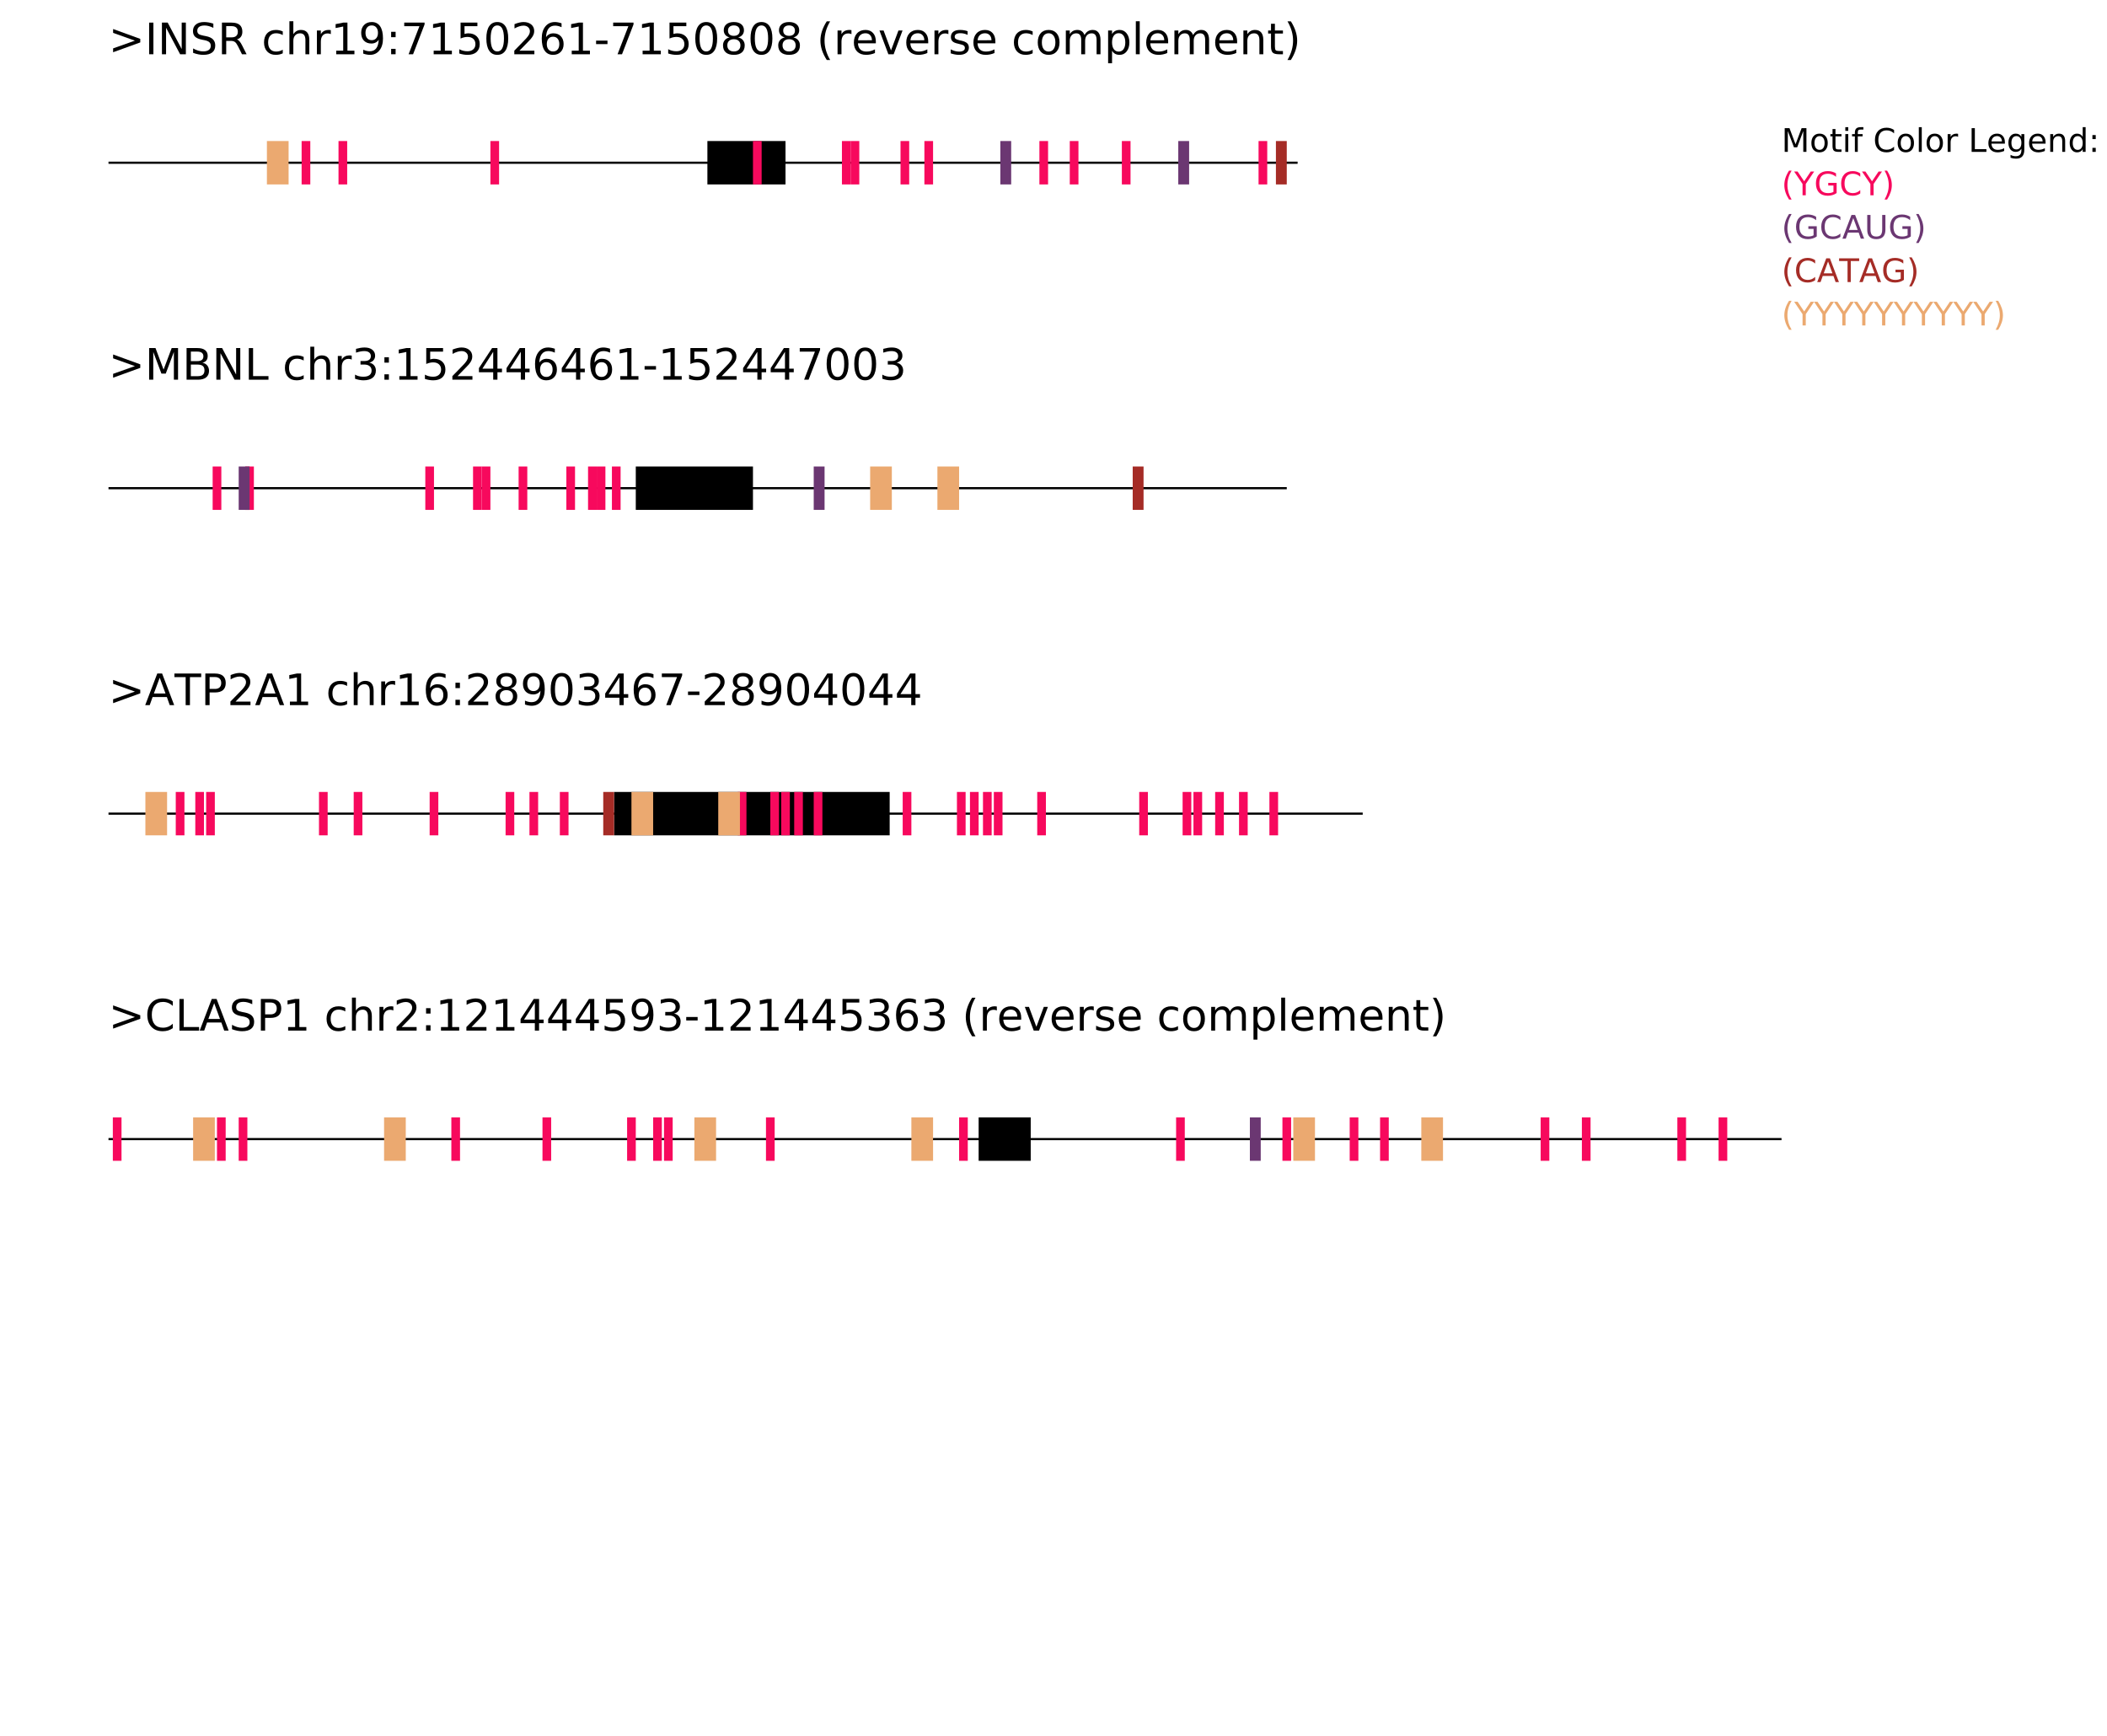 <?xml version="1.0" encoding="UTF-8"?>
<svg xmlns="http://www.w3.org/2000/svg" xmlns:xlink="http://www.w3.org/1999/xlink" width="971pt" height="800pt" viewBox="0 0 971 800" version="1.1">
<defs>
<g>
<symbol overflow="visible" id="glyph0-0">
<path style="stroke:none;" d="M 1 3.531 L 1 -14.109 L 11 -14.109 L 11 3.531 Z M 2.125 2.422 L 9.891 2.422 L 9.891 -12.984 L 2.125 -12.984 Z M 2.125 2.422 "/>
</symbol>
<symbol overflow="visible" id="glyph0-1">
<path style="stroke:none;" d="M 2.125 -9.844 L 2.125 -11.625 L 14.641 -7.078 L 14.641 -5.453 L 2.125 -0.922 L 2.125 -2.703 L 12.172 -6.266 Z M 2.125 -9.844 "/>
</symbol>
<symbol overflow="visible" id="glyph0-2">
<path style="stroke:none;" d="M 1.969 -14.578 L 3.938 -14.578 L 3.938 0 L 1.969 0 Z M 1.969 -14.578 "/>
</symbol>
<symbol overflow="visible" id="glyph0-3">
<path style="stroke:none;" d="M 1.969 -14.578 L 4.625 -14.578 L 11.078 -2.391 L 11.078 -14.578 L 13 -14.578 L 13 0 L 10.344 0 L 3.875 -12.203 L 3.875 0 L 1.969 0 Z M 1.969 -14.578 "/>
</symbol>
<symbol overflow="visible" id="glyph0-4">
<path style="stroke:none;" d="M 10.703 -14.109 L 10.703 -12.172 C 9.953 -12.535 9.242 -12.805 8.578 -12.984 C 7.922 -13.16 7.281 -13.25 6.656 -13.25 C 5.582 -13.25 4.754 -13.039 4.172 -12.625 C 3.586 -12.207 3.297 -11.613 3.297 -10.844 C 3.297 -10.195 3.488 -9.707 3.875 -9.375 C 4.27 -9.051 5.004 -8.785 6.078 -8.578 L 7.281 -8.344 C 8.75 -8.062 9.832 -7.566 10.531 -6.859 C 11.227 -6.148 11.578 -5.207 11.578 -4.031 C 11.578 -2.613 11.102 -1.539 10.156 -0.812 C 9.207 -0.082 7.82 0.281 6 0.281 C 5.312 0.281 4.578 0.203 3.797 0.047 C 3.016 -0.109 2.207 -0.336 1.375 -0.641 L 1.375 -2.672 C 2.176 -2.223 2.961 -1.883 3.734 -1.656 C 4.504 -1.426 5.258 -1.312 6 -1.312 C 7.125 -1.312 7.988 -1.531 8.594 -1.969 C 9.207 -2.414 9.516 -3.051 9.516 -3.875 C 9.516 -4.594 9.297 -5.148 8.859 -5.547 C 8.422 -5.953 7.703 -6.258 6.703 -6.469 L 5.5 -6.703 C 4.031 -6.992 2.961 -7.453 2.297 -8.078 C 1.641 -8.703 1.312 -9.57 1.312 -10.688 C 1.312 -11.977 1.766 -12.992 2.672 -13.734 C 3.586 -14.473 4.844 -14.844 6.438 -14.844 C 7.125 -14.844 7.82 -14.781 8.531 -14.656 C 9.238 -14.531 9.961 -14.348 10.703 -14.109 Z M 10.703 -14.109 "/>
</symbol>
<symbol overflow="visible" id="glyph0-5">
<path style="stroke:none;" d="M 8.875 -6.844 C 9.301 -6.695 9.711 -6.391 10.109 -5.922 C 10.516 -5.453 10.914 -4.805 11.312 -3.984 L 13.328 0 L 11.203 0 L 9.344 -3.734 C 8.852 -4.711 8.379 -5.359 7.922 -5.672 C 7.473 -5.992 6.859 -6.156 6.078 -6.156 L 3.938 -6.156 L 3.938 0 L 1.969 0 L 1.969 -14.578 L 6.422 -14.578 C 8.086 -14.578 9.328 -14.227 10.141 -13.531 C 10.961 -12.832 11.375 -11.781 11.375 -10.375 C 11.375 -9.457 11.16 -8.695 10.734 -8.094 C 10.305 -7.488 9.688 -7.07 8.875 -6.844 Z M 3.938 -12.953 L 3.938 -7.781 L 6.422 -7.781 C 7.367 -7.781 8.082 -8 8.562 -8.438 C 9.051 -8.883 9.297 -9.531 9.297 -10.375 C 9.297 -11.227 9.051 -11.867 8.562 -12.297 C 8.082 -12.734 7.367 -12.953 6.422 -12.953 Z M 3.938 -12.953 "/>
</symbol>
<symbol overflow="visible" id="glyph0-6">
<path style="stroke:none;" d=""/>
</symbol>
<symbol overflow="visible" id="glyph0-7">
<path style="stroke:none;" d="M 9.75 -10.516 L 9.75 -8.844 C 9.25 -9.125 8.742 -9.332 8.234 -9.469 C 7.723 -9.602 7.207 -9.672 6.688 -9.672 C 5.52 -9.672 4.613 -9.301 3.969 -8.562 C 3.32 -7.832 3 -6.797 3 -5.453 C 3 -4.117 3.32 -3.082 3.969 -2.344 C 4.613 -1.602 5.52 -1.234 6.688 -1.234 C 7.207 -1.234 7.723 -1.301 8.234 -1.438 C 8.742 -1.582 9.25 -1.797 9.75 -2.078 L 9.75 -0.422 C 9.25 -0.18 8.727 -0.004 8.188 0.109 C 7.656 0.223 7.086 0.281 6.484 0.281 C 4.836 0.281 3.531 -0.234 2.562 -1.266 C 1.594 -2.305 1.109 -3.703 1.109 -5.453 C 1.109 -7.242 1.598 -8.648 2.578 -9.672 C 3.555 -10.691 4.898 -11.203 6.609 -11.203 C 7.16 -11.203 7.695 -11.145 8.219 -11.031 C 8.75 -10.914 9.258 -10.742 9.75 -10.516 Z M 9.75 -10.516 "/>
</symbol>
<symbol overflow="visible" id="glyph0-8">
<path style="stroke:none;" d="M 10.984 -6.609 L 10.984 0 L 9.188 0 L 9.188 -6.547 C 9.188 -7.578 8.984 -8.348 8.578 -8.859 C 8.172 -9.379 7.566 -9.641 6.766 -9.641 C 5.785 -9.641 5.016 -9.328 4.453 -8.703 C 3.898 -8.086 3.625 -7.25 3.625 -6.188 L 3.625 0 L 1.812 0 L 1.812 -15.203 L 3.625 -15.203 L 3.625 -9.234 C 4.051 -9.891 4.555 -10.379 5.141 -10.703 C 5.723 -11.035 6.395 -11.203 7.156 -11.203 C 8.414 -11.203 9.367 -10.812 10.016 -10.031 C 10.66 -9.258 10.984 -8.117 10.984 -6.609 Z M 10.984 -6.609 "/>
</symbol>
<symbol overflow="visible" id="glyph0-9">
<path style="stroke:none;" d="M 8.219 -9.266 C 8.02 -9.379 7.801 -9.461 7.562 -9.516 C 7.32 -9.566 7.062 -9.594 6.781 -9.594 C 5.758 -9.594 4.977 -9.266 4.438 -8.609 C 3.895 -7.953 3.625 -7.004 3.625 -5.766 L 3.625 0 L 1.812 0 L 1.812 -10.938 L 3.625 -10.938 L 3.625 -9.234 C 4 -9.898 4.488 -10.395 5.094 -10.719 C 5.695 -11.039 6.438 -11.203 7.312 -11.203 C 7.426 -11.203 7.555 -11.191 7.703 -11.172 C 7.859 -11.16 8.031 -11.141 8.219 -11.109 Z M 8.219 -9.266 "/>
</symbol>
<symbol overflow="visible" id="glyph0-10">
<path style="stroke:none;" d="M 2.484 -1.656 L 5.703 -1.656 L 5.703 -12.781 L 2.203 -12.078 L 2.203 -13.875 L 5.688 -14.578 L 7.656 -14.578 L 7.656 -1.656 L 10.875 -1.656 L 10.875 0 L 2.484 0 Z M 2.484 -1.656 "/>
</symbol>
<symbol overflow="visible" id="glyph0-11">
<path style="stroke:none;" d="M 2.203 -0.297 L 2.203 -2.094 C 2.691 -1.863 3.191 -1.688 3.703 -1.562 C 4.211 -1.438 4.711 -1.375 5.203 -1.375 C 6.504 -1.375 7.492 -1.812 8.172 -2.688 C 8.859 -3.562 9.254 -4.895 9.359 -6.688 C 8.984 -6.125 8.504 -5.691 7.922 -5.391 C 7.336 -5.086 6.695 -4.938 6 -4.938 C 4.539 -4.938 3.383 -5.379 2.531 -6.266 C 1.688 -7.148 1.266 -8.359 1.266 -9.891 C 1.266 -11.379 1.707 -12.578 2.594 -13.484 C 3.477 -14.391 4.656 -14.844 6.125 -14.844 C 7.812 -14.844 9.098 -14.195 9.984 -12.906 C 10.867 -11.613 11.312 -9.738 11.312 -7.281 C 11.312 -4.977 10.766 -3.141 9.672 -1.766 C 8.586 -0.398 7.125 0.281 5.281 0.281 C 4.789 0.281 4.289 0.227 3.781 0.125 C 3.27 0.031 2.742 -0.109 2.203 -0.297 Z M 6.125 -6.484 C 7.008 -6.484 7.707 -6.785 8.219 -7.391 C 8.738 -7.992 9 -8.828 9 -9.891 C 9 -10.93 8.738 -11.754 8.219 -12.359 C 7.707 -12.973 7.008 -13.281 6.125 -13.281 C 5.238 -13.281 4.535 -12.973 4.016 -12.359 C 3.504 -11.754 3.25 -10.93 3.25 -9.891 C 3.25 -8.828 3.504 -7.992 4.016 -7.391 C 4.535 -6.785 5.238 -6.484 6.125 -6.484 Z M 6.125 -6.484 "/>
</symbol>
<symbol overflow="visible" id="glyph0-12">
<path style="stroke:none;" d="M 2.344 -2.484 L 4.406 -2.484 L 4.406 0 L 2.344 0 Z M 2.344 -10.344 L 4.406 -10.344 L 4.406 -7.859 L 2.344 -7.859 Z M 2.344 -10.344 "/>
</symbol>
<symbol overflow="visible" id="glyph0-13">
<path style="stroke:none;" d="M 1.641 -14.578 L 11.016 -14.578 L 11.016 -13.734 L 5.719 0 L 3.656 0 L 8.641 -12.922 L 1.641 -12.922 Z M 1.641 -14.578 "/>
</symbol>
<symbol overflow="visible" id="glyph0-14">
<path style="stroke:none;" d="M 2.156 -14.578 L 9.906 -14.578 L 9.906 -12.922 L 3.969 -12.922 L 3.969 -9.344 C 4.25 -9.445 4.531 -9.52 4.812 -9.562 C 5.102 -9.613 5.395 -9.641 5.688 -9.641 C 7.312 -9.641 8.598 -9.191 9.547 -8.297 C 10.504 -7.41 10.984 -6.203 10.984 -4.672 C 10.984 -3.109 10.492 -1.891 9.516 -1.016 C 8.535 -0.148 7.156 0.281 5.375 0.281 C 4.77 0.281 4.148 0.227 3.516 0.125 C 2.879 0.02 2.223 -0.133 1.547 -0.344 L 1.547 -2.328 C 2.129 -2.004 2.734 -1.766 3.359 -1.609 C 3.984 -1.453 4.645 -1.375 5.344 -1.375 C 6.469 -1.375 7.359 -1.672 8.016 -2.266 C 8.672 -2.859 9 -3.66 9 -4.672 C 9 -5.691 8.672 -6.5 8.016 -7.094 C 7.359 -7.688 6.469 -7.984 5.344 -7.984 C 4.812 -7.984 4.285 -7.922 3.766 -7.797 C 3.242 -7.68 2.707 -7.5 2.156 -7.25 Z M 2.156 -14.578 "/>
</symbol>
<symbol overflow="visible" id="glyph0-15">
<path style="stroke:none;" d="M 6.359 -13.281 C 5.336 -13.281 4.57 -12.781 4.062 -11.781 C 3.551 -10.781 3.297 -9.281 3.297 -7.281 C 3.297 -5.281 3.551 -3.781 4.062 -2.781 C 4.57 -1.781 5.336 -1.281 6.359 -1.281 C 7.379 -1.281 8.145 -1.781 8.656 -2.781 C 9.164 -3.781 9.422 -5.281 9.422 -7.281 C 9.422 -9.281 9.164 -10.781 8.656 -11.781 C 8.145 -12.781 7.379 -13.281 6.359 -13.281 Z M 6.359 -14.844 C 7.992 -14.844 9.238 -14.195 10.094 -12.906 C 10.957 -11.613 11.391 -9.738 11.391 -7.281 C 11.391 -4.82 10.957 -2.945 10.094 -1.656 C 9.238 -0.363 7.992 0.281 6.359 0.281 C 4.723 0.281 3.473 -0.363 2.609 -1.656 C 1.742 -2.945 1.312 -4.82 1.312 -7.281 C 1.312 -9.738 1.742 -11.613 2.609 -12.906 C 3.473 -14.195 4.723 -14.844 6.359 -14.844 Z M 6.359 -14.844 "/>
</symbol>
<symbol overflow="visible" id="glyph0-16">
<path style="stroke:none;" d="M 3.844 -1.656 L 10.719 -1.656 L 10.719 0 L 1.469 0 L 1.469 -1.656 C 2.219 -2.438 3.238 -3.477 4.531 -4.781 C 5.82 -6.082 6.633 -6.926 6.969 -7.312 C 7.594 -8.02 8.031 -8.617 8.281 -9.109 C 8.531 -9.598 8.656 -10.082 8.656 -10.562 C 8.656 -11.332 8.383 -11.961 7.844 -12.453 C 7.301 -12.941 6.594 -13.188 5.719 -13.188 C 5.102 -13.188 4.453 -13.078 3.766 -12.859 C 3.078 -12.648 2.344 -12.328 1.562 -11.891 L 1.562 -13.875 C 2.352 -14.195 3.094 -14.438 3.781 -14.594 C 4.477 -14.758 5.113 -14.844 5.688 -14.844 C 7.195 -14.844 8.398 -14.461 9.297 -13.703 C 10.191 -12.953 10.641 -11.945 10.641 -10.688 C 10.641 -10.082 10.523 -9.508 10.297 -8.969 C 10.078 -8.438 9.672 -7.805 9.078 -7.078 C 8.922 -6.891 8.406 -6.344 7.531 -5.438 C 6.656 -4.539 5.426 -3.281 3.844 -1.656 Z M 3.844 -1.656 "/>
</symbol>
<symbol overflow="visible" id="glyph0-17">
<path style="stroke:none;" d="M 6.609 -8.078 C 5.723 -8.078 5.02 -7.773 4.5 -7.172 C 3.977 -6.566 3.719 -5.734 3.719 -4.672 C 3.719 -3.629 3.977 -2.801 4.5 -2.188 C 5.02 -1.582 5.723 -1.281 6.609 -1.281 C 7.492 -1.281 8.191 -1.582 8.703 -2.188 C 9.223 -2.801 9.484 -3.629 9.484 -4.672 C 9.484 -5.734 9.223 -6.566 8.703 -7.172 C 8.191 -7.773 7.492 -8.078 6.609 -8.078 Z M 10.516 -14.266 L 10.516 -12.469 C 10.023 -12.695 9.523 -12.875 9.016 -13 C 8.516 -13.125 8.016 -13.188 7.516 -13.188 C 6.211 -13.188 5.219 -12.742 4.531 -11.859 C 3.844 -10.984 3.453 -9.656 3.359 -7.875 C 3.742 -8.445 4.223 -8.883 4.797 -9.188 C 5.379 -9.488 6.02 -9.641 6.719 -9.641 C 8.188 -9.641 9.344 -9.191 10.188 -8.297 C 11.039 -7.41 11.469 -6.203 11.469 -4.672 C 11.469 -3.18 11.023 -1.984 10.141 -1.078 C 9.254 -0.172 8.078 0.281 6.609 0.281 C 4.922 0.281 3.629 -0.363 2.734 -1.656 C 1.836 -2.945 1.391 -4.82 1.391 -7.281 C 1.391 -9.582 1.938 -11.414 3.031 -12.781 C 4.125 -14.156 5.594 -14.844 7.438 -14.844 C 7.938 -14.844 8.438 -14.789 8.938 -14.688 C 9.445 -14.594 9.973 -14.453 10.516 -14.266 Z M 10.516 -14.266 "/>
</symbol>
<symbol overflow="visible" id="glyph0-18">
<path style="stroke:none;" d="M 0.984 -6.281 L 6.234 -6.281 L 6.234 -4.672 L 0.984 -4.672 Z M 0.984 -6.281 "/>
</symbol>
<symbol overflow="visible" id="glyph0-19">
<path style="stroke:none;" d="M 6.359 -6.922 C 5.422 -6.922 4.68 -6.672 4.141 -6.172 C 3.609 -5.672 3.344 -4.984 3.344 -4.109 C 3.344 -3.223 3.609 -2.531 4.141 -2.031 C 4.68 -1.531 5.422 -1.281 6.359 -1.281 C 7.297 -1.281 8.035 -1.531 8.578 -2.031 C 9.117 -2.539 9.391 -3.234 9.391 -4.109 C 9.391 -4.984 9.117 -5.672 8.578 -6.172 C 8.047 -6.672 7.305 -6.922 6.359 -6.922 Z M 4.391 -7.766 C 3.535 -7.973 2.875 -8.363 2.406 -8.938 C 1.938 -9.52 1.703 -10.227 1.703 -11.062 C 1.703 -12.227 2.113 -13.148 2.938 -13.828 C 3.77 -14.504 4.91 -14.844 6.359 -14.844 C 7.805 -14.844 8.941 -14.504 9.766 -13.828 C 10.598 -13.148 11.016 -12.227 11.016 -11.062 C 11.016 -10.227 10.773 -9.52 10.297 -8.938 C 9.828 -8.363 9.176 -7.973 8.344 -7.766 C 9.289 -7.547 10.031 -7.113 10.562 -6.469 C 11.094 -5.82 11.359 -5.035 11.359 -4.109 C 11.359 -2.691 10.926 -1.602 10.062 -0.844 C 9.195 -0.094 7.961 0.281 6.359 0.281 C 4.754 0.281 3.52 -0.094 2.656 -0.844 C 1.789 -1.602 1.359 -2.691 1.359 -4.109 C 1.359 -5.035 1.625 -5.82 2.156 -6.469 C 2.688 -7.113 3.43 -7.547 4.391 -7.766 Z M 3.656 -10.875 C 3.656 -10.125 3.891 -9.535 4.359 -9.109 C 4.836 -8.691 5.504 -8.484 6.359 -8.484 C 7.203 -8.484 7.863 -8.691 8.344 -9.109 C 8.82 -9.535 9.062 -10.125 9.062 -10.875 C 9.062 -11.633 8.82 -12.223 8.344 -12.641 C 7.863 -13.066 7.203 -13.281 6.359 -13.281 C 5.504 -13.281 4.836 -13.066 4.359 -12.641 C 3.891 -12.223 3.656 -11.633 3.656 -10.875 Z M 3.656 -10.875 "/>
</symbol>
<symbol overflow="visible" id="glyph0-20">
<path style="stroke:none;" d="M 6.203 -15.172 C 5.328 -13.68 4.676 -12.203 4.25 -10.734 C 3.832 -9.266 3.625 -7.781 3.625 -6.281 C 3.625 -4.781 3.836 -3.289 4.266 -1.812 C 4.691 -0.332 5.336 1.148 6.203 2.641 L 4.641 2.641 C 3.66 1.109 2.926 -0.395 2.438 -1.875 C 1.957 -3.352 1.719 -4.82 1.719 -6.281 C 1.719 -7.727 1.957 -9.188 2.438 -10.656 C 2.926 -12.133 3.66 -13.641 4.641 -15.172 Z M 6.203 -15.172 "/>
</symbol>
<symbol overflow="visible" id="glyph0-21">
<path style="stroke:none;" d="M 11.234 -5.922 L 11.234 -5.047 L 2.984 -5.047 C 3.055 -3.805 3.426 -2.859 4.094 -2.203 C 4.758 -1.555 5.691 -1.234 6.891 -1.234 C 7.578 -1.234 8.242 -1.316 8.891 -1.484 C 9.535 -1.66 10.18 -1.914 10.828 -2.25 L 10.828 -0.562 C 10.18 -0.281 9.52 -0.07 8.844 0.062 C 8.164 0.207 7.477 0.281 6.781 0.281 C 5.031 0.281 3.645 -0.223 2.625 -1.234 C 1.613 -2.254 1.109 -3.629 1.109 -5.359 C 1.109 -7.148 1.586 -8.57 2.547 -9.625 C 3.516 -10.676 4.82 -11.203 6.469 -11.203 C 7.938 -11.203 9.098 -10.727 9.953 -9.781 C 10.805 -8.832 11.234 -7.547 11.234 -5.922 Z M 9.438 -6.453 C 9.426 -7.43 9.148 -8.211 8.609 -8.797 C 8.078 -9.379 7.367 -9.672 6.484 -9.672 C 5.484 -9.672 4.68 -9.391 4.078 -8.828 C 3.473 -8.266 3.125 -7.469 3.031 -6.438 Z M 9.438 -6.453 "/>
</symbol>
<symbol overflow="visible" id="glyph0-22">
<path style="stroke:none;" d="M 0.594 -10.938 L 2.5 -10.938 L 5.922 -1.766 L 9.344 -10.938 L 11.234 -10.938 L 7.141 0 L 4.703 0 Z M 0.594 -10.938 "/>
</symbol>
<symbol overflow="visible" id="glyph0-23">
<path style="stroke:none;" d="M 8.859 -10.609 L 8.859 -8.922 C 8.348 -9.18 7.816 -9.375 7.266 -9.5 C 6.723 -9.633 6.16 -9.703 5.578 -9.703 C 4.68 -9.703 4.008 -9.562 3.562 -9.281 C 3.125 -9.008 2.906 -8.602 2.906 -8.062 C 2.906 -7.645 3.062 -7.316 3.375 -7.078 C 3.695 -6.836 4.336 -6.609 5.297 -6.391 L 5.922 -6.266 C 7.191 -5.984 8.094 -5.594 8.625 -5.094 C 9.164 -4.602 9.438 -3.91 9.438 -3.016 C 9.438 -2.004 9.035 -1.203 8.234 -0.609 C 7.43 -0.016 6.328 0.281 4.922 0.281 C 4.336 0.281 3.727 0.223 3.094 0.109 C 2.457 -0.004 1.785 -0.176 1.078 -0.406 L 1.078 -2.25 C 1.742 -1.906 2.398 -1.645 3.047 -1.469 C 3.691 -1.301 4.332 -1.219 4.969 -1.219 C 5.812 -1.219 6.457 -1.363 6.906 -1.656 C 7.363 -1.945 7.594 -2.352 7.594 -2.875 C 7.594 -3.363 7.426 -3.738 7.094 -4 C 6.77 -4.258 6.051 -4.508 4.938 -4.75 L 4.312 -4.906 C 3.195 -5.133 2.391 -5.488 1.891 -5.969 C 1.398 -6.457 1.156 -7.129 1.156 -7.984 C 1.156 -9.004 1.52 -9.797 2.25 -10.359 C 2.977 -10.922 4.016 -11.203 5.359 -11.203 C 6.023 -11.203 6.648 -11.148 7.234 -11.047 C 7.816 -10.953 8.359 -10.805 8.859 -10.609 Z M 8.859 -10.609 "/>
</symbol>
<symbol overflow="visible" id="glyph0-24">
<path style="stroke:none;" d="M 6.125 -9.672 C 5.156 -9.672 4.391 -9.297 3.828 -8.547 C 3.273 -7.797 3 -6.766 3 -5.453 C 3 -4.148 3.273 -3.117 3.828 -2.359 C 4.391 -1.609 5.156 -1.234 6.125 -1.234 C 7.082 -1.234 7.836 -1.609 8.391 -2.359 C 8.953 -3.117 9.234 -4.148 9.234 -5.453 C 9.234 -6.754 8.953 -7.781 8.391 -8.531 C 7.836 -9.289 7.082 -9.672 6.125 -9.672 Z M 6.125 -11.203 C 7.688 -11.203 8.91 -10.691 9.797 -9.672 C 10.691 -8.66 11.141 -7.254 11.141 -5.453 C 11.141 -3.672 10.691 -2.27 9.797 -1.25 C 8.91 -0.227 7.688 0.281 6.125 0.281 C 4.551 0.281 3.32 -0.227 2.438 -1.25 C 1.551 -2.27 1.109 -3.672 1.109 -5.453 C 1.109 -7.254 1.551 -8.66 2.438 -9.672 C 3.32 -10.691 4.551 -11.203 6.125 -11.203 Z M 6.125 -11.203 "/>
</symbol>
<symbol overflow="visible" id="glyph0-25">
<path style="stroke:none;" d="M 10.406 -8.844 C 10.852 -9.645 11.391 -10.238 12.016 -10.625 C 12.641 -11.008 13.375 -11.203 14.219 -11.203 C 15.352 -11.203 16.227 -10.801 16.844 -10 C 17.469 -9.207 17.781 -8.078 17.781 -6.609 L 17.781 0 L 15.984 0 L 15.984 -6.547 C 15.984 -7.586 15.797 -8.363 15.422 -8.875 C 15.047 -9.383 14.477 -9.641 13.719 -9.641 C 12.789 -9.641 12.055 -9.328 11.516 -8.703 C 10.973 -8.086 10.703 -7.25 10.703 -6.188 L 10.703 0 L 8.891 0 L 8.891 -6.547 C 8.891 -7.598 8.703 -8.375 8.328 -8.875 C 7.961 -9.383 7.395 -9.641 6.625 -9.641 C 5.707 -9.641 4.977 -9.328 4.438 -8.703 C 3.895 -8.086 3.625 -7.25 3.625 -6.188 L 3.625 0 L 1.812 0 L 1.812 -10.938 L 3.625 -10.938 L 3.625 -9.234 C 4.031 -9.91 4.52 -10.406 5.094 -10.719 C 5.664 -11.039 6.348 -11.203 7.141 -11.203 C 7.93 -11.203 8.602 -11 9.156 -10.594 C 9.719 -10.188 10.133 -9.602 10.406 -8.844 Z M 10.406 -8.844 "/>
</symbol>
<symbol overflow="visible" id="glyph0-26">
<path style="stroke:none;" d="M 3.625 -1.641 L 3.625 4.156 L 1.812 4.156 L 1.812 -10.938 L 3.625 -10.938 L 3.625 -9.281 C 4 -9.926 4.473 -10.406 5.047 -10.719 C 5.629 -11.039 6.32 -11.203 7.125 -11.203 C 8.445 -11.203 9.523 -10.672 10.359 -9.609 C 11.191 -8.555 11.609 -7.172 11.609 -5.453 C 11.609 -3.734 11.191 -2.348 10.359 -1.297 C 9.523 -0.242 8.445 0.281 7.125 0.281 C 6.32 0.281 5.629 0.125 5.047 -0.188 C 4.473 -0.508 4 -0.992 3.625 -1.641 Z M 9.734 -5.453 C 9.734 -6.773 9.461 -7.812 8.922 -8.562 C 8.379 -9.32 7.633 -9.703 6.688 -9.703 C 5.727 -9.703 4.977 -9.32 4.438 -8.562 C 3.895 -7.812 3.625 -6.773 3.625 -5.453 C 3.625 -4.141 3.895 -3.102 4.438 -2.344 C 4.977 -1.594 5.727 -1.219 6.688 -1.219 C 7.633 -1.219 8.379 -1.594 8.922 -2.344 C 9.461 -3.102 9.734 -4.141 9.734 -5.453 Z M 9.734 -5.453 "/>
</symbol>
<symbol overflow="visible" id="glyph0-27">
<path style="stroke:none;" d="M 1.891 -15.203 L 3.688 -15.203 L 3.688 0 L 1.891 0 Z M 1.891 -15.203 "/>
</symbol>
<symbol overflow="visible" id="glyph0-28">
<path style="stroke:none;" d="M 10.984 -6.609 L 10.984 0 L 9.188 0 L 9.188 -6.547 C 9.188 -7.578 8.984 -8.348 8.578 -8.859 C 8.172 -9.379 7.566 -9.641 6.766 -9.641 C 5.785 -9.641 5.016 -9.328 4.453 -8.703 C 3.898 -8.086 3.625 -7.25 3.625 -6.188 L 3.625 0 L 1.812 0 L 1.812 -10.938 L 3.625 -10.938 L 3.625 -9.234 C 4.051 -9.891 4.555 -10.379 5.141 -10.703 C 5.723 -11.035 6.395 -11.203 7.156 -11.203 C 8.414 -11.203 9.367 -10.812 10.016 -10.031 C 10.66 -9.258 10.984 -8.117 10.984 -6.609 Z M 10.984 -6.609 "/>
</symbol>
<symbol overflow="visible" id="glyph0-29">
<path style="stroke:none;" d="M 3.656 -14.047 L 3.656 -10.938 L 7.359 -10.938 L 7.359 -9.547 L 3.656 -9.547 L 3.656 -3.609 C 3.656 -2.711 3.773 -2.133 4.016 -1.875 C 4.266 -1.625 4.766 -1.5 5.516 -1.5 L 7.359 -1.5 L 7.359 0 L 5.516 0 C 4.129 0 3.172 -0.254 2.641 -0.766 C 2.117 -1.285 1.859 -2.234 1.859 -3.609 L 1.859 -9.547 L 0.531 -9.547 L 0.531 -10.938 L 1.859 -10.938 L 1.859 -14.047 Z M 3.656 -14.047 "/>
</symbol>
<symbol overflow="visible" id="glyph0-30">
<path style="stroke:none;" d="M 1.609 -15.172 L 3.172 -15.172 C 4.141 -13.641 4.863 -12.133 5.344 -10.656 C 5.832 -9.188 6.078 -7.727 6.078 -6.281 C 6.078 -4.82 5.832 -3.352 5.344 -1.875 C 4.863 -0.395 4.141 1.109 3.172 2.641 L 1.609 2.641 C 2.473 1.148 3.117 -0.332 3.547 -1.812 C 3.973 -3.289 4.188 -4.781 4.188 -6.281 C 4.188 -7.781 3.973 -9.266 3.547 -10.734 C 3.117 -12.203 2.473 -13.68 1.609 -15.172 Z M 1.609 -15.172 "/>
</symbol>
<symbol overflow="visible" id="glyph0-31">
<path style="stroke:none;" d="M 1.969 -14.578 L 4.906 -14.578 L 8.625 -4.656 L 12.359 -14.578 L 15.297 -14.578 L 15.297 0 L 13.375 0 L 13.375 -12.797 L 9.625 -2.797 L 7.641 -2.797 L 3.875 -12.797 L 3.875 0 L 1.969 0 Z M 1.969 -14.578 "/>
</symbol>
<symbol overflow="visible" id="glyph0-32">
<path style="stroke:none;" d="M 3.938 -6.969 L 3.938 -1.625 L 7.094 -1.625 C 8.156 -1.625 8.941 -1.844 9.453 -2.281 C 9.961 -2.719 10.219 -3.391 10.219 -4.297 C 10.219 -5.211 9.961 -5.883 9.453 -6.312 C 8.941 -6.75 8.156 -6.969 7.094 -6.969 Z M 3.938 -12.953 L 3.938 -8.562 L 6.859 -8.562 C 7.816 -8.562 8.531 -8.742 9 -9.109 C 9.477 -9.473 9.719 -10.023 9.719 -10.766 C 9.719 -11.492 9.477 -12.039 9 -12.406 C 8.531 -12.77 7.816 -12.953 6.859 -12.953 Z M 1.969 -14.578 L 7 -14.578 C 8.508 -14.578 9.672 -14.266 10.484 -13.641 C 11.297 -13.016 11.703 -12.129 11.703 -10.984 C 11.703 -10.086 11.492 -9.375 11.078 -8.844 C 10.66 -8.32 10.047 -7.992 9.234 -7.859 C 10.203 -7.648 10.957 -7.211 11.5 -6.547 C 12.039 -5.891 12.312 -5.066 12.312 -4.078 C 12.312 -2.773 11.867 -1.77 10.984 -1.062 C 10.098 -0.352 8.836 0 7.203 0 L 1.969 0 Z M 1.969 -14.578 "/>
</symbol>
<symbol overflow="visible" id="glyph0-33">
<path style="stroke:none;" d="M 1.969 -14.578 L 3.938 -14.578 L 3.938 -1.656 L 11.031 -1.656 L 11.031 0 L 1.969 0 Z M 1.969 -14.578 "/>
</symbol>
<symbol overflow="visible" id="glyph0-34">
<path style="stroke:none;" d="M 8.109 -7.859 C 9.055 -7.66 9.797 -7.238 10.328 -6.594 C 10.859 -5.957 11.125 -5.172 11.125 -4.234 C 11.125 -2.797 10.629 -1.68 9.641 -0.891 C 8.648 -0.109 7.242 0.281 5.422 0.281 C 4.805 0.281 4.176 0.219 3.531 0.094 C 2.883 -0.02 2.219 -0.195 1.531 -0.438 L 1.531 -2.344 C 2.07 -2.02 2.664 -1.773 3.312 -1.609 C 3.969 -1.453 4.648 -1.375 5.359 -1.375 C 6.598 -1.375 7.539 -1.617 8.188 -2.109 C 8.832 -2.598 9.156 -3.305 9.156 -4.234 C 9.156 -5.098 8.852 -5.77 8.25 -6.25 C 7.656 -6.738 6.82 -6.984 5.75 -6.984 L 4.047 -6.984 L 4.047 -8.609 L 5.828 -8.609 C 6.797 -8.609 7.535 -8.801 8.047 -9.188 C 8.555 -9.57 8.812 -10.129 8.812 -10.859 C 8.812 -11.609 8.547 -12.18 8.016 -12.578 C 7.492 -12.984 6.738 -13.188 5.75 -13.188 C 5.207 -13.188 4.625 -13.125 4 -13 C 3.383 -12.883 2.707 -12.707 1.969 -12.469 L 1.969 -14.219 C 2.719 -14.426 3.414 -14.582 4.062 -14.688 C 4.719 -14.789 5.336 -14.844 5.922 -14.844 C 7.422 -14.844 8.602 -14.5 9.469 -13.812 C 10.344 -13.133 10.781 -12.219 10.781 -11.062 C 10.781 -10.258 10.547 -9.578 10.078 -9.016 C 9.617 -8.461 8.961 -8.078 8.109 -7.859 Z M 8.109 -7.859 "/>
</symbol>
<symbol overflow="visible" id="glyph0-35">
<path style="stroke:none;" d="M 7.562 -12.859 L 2.578 -5.078 L 7.562 -5.078 Z M 7.047 -14.578 L 9.516 -14.578 L 9.516 -5.078 L 11.609 -5.078 L 11.609 -3.438 L 9.516 -3.438 L 9.516 0 L 7.562 0 L 7.562 -3.438 L 0.984 -3.438 L 0.984 -5.344 Z M 7.047 -14.578 "/>
</symbol>
<symbol overflow="visible" id="glyph0-36">
<path style="stroke:none;" d="M 6.844 -12.641 L 4.156 -5.375 L 9.516 -5.375 Z M 5.719 -14.578 L 7.953 -14.578 L 13.516 0 L 11.469 0 L 10.141 -3.734 L 3.562 -3.734 L 2.234 0 L 0.156 0 Z M 5.719 -14.578 "/>
</symbol>
<symbol overflow="visible" id="glyph0-37">
<path style="stroke:none;" d="M -0.062 -14.578 L 12.281 -14.578 L 12.281 -12.922 L 7.094 -12.922 L 7.094 0 L 5.125 0 L 5.125 -12.922 L -0.062 -12.922 Z M -0.062 -14.578 "/>
</symbol>
<symbol overflow="visible" id="glyph0-38">
<path style="stroke:none;" d="M 3.938 -12.953 L 3.938 -7.484 L 6.422 -7.484 C 7.336 -7.484 8.047 -7.719 8.547 -8.188 C 9.047 -8.664 9.297 -9.344 9.297 -10.219 C 9.297 -11.094 9.047 -11.766 8.547 -12.234 C 8.047 -12.711 7.336 -12.953 6.422 -12.953 Z M 1.969 -14.578 L 6.422 -14.578 C 8.055 -14.578 9.289 -14.207 10.125 -13.469 C 10.957 -12.727 11.375 -11.645 11.375 -10.219 C 11.375 -8.781 10.957 -7.691 10.125 -6.953 C 9.289 -6.223 8.055 -5.859 6.422 -5.859 L 3.938 -5.859 L 3.938 0 L 1.969 0 Z M 1.969 -14.578 "/>
</symbol>
<symbol overflow="visible" id="glyph0-39">
<path style="stroke:none;" d="M 12.875 -13.453 L 12.875 -11.375 C 12.219 -12 11.508 -12.461 10.75 -12.766 C 10 -13.066 9.203 -13.219 8.359 -13.219 C 6.691 -13.219 5.414 -12.707 4.531 -11.688 C 3.645 -10.676 3.203 -9.207 3.203 -7.281 C 3.203 -5.352 3.645 -3.879 4.531 -2.859 C 5.414 -1.848 6.691 -1.344 8.359 -1.344 C 9.203 -1.344 10 -1.492 10.75 -1.797 C 11.508 -2.098 12.219 -2.562 12.875 -3.188 L 12.875 -1.125 C 12.188 -0.656 11.457 -0.301 10.688 -0.062 C 9.914 0.164 9.102 0.281 8.25 0.281 C 6.039 0.281 4.301 -0.391 3.031 -1.734 C 1.758 -3.086 1.125 -4.938 1.125 -7.281 C 1.125 -9.625 1.758 -11.469 3.031 -12.812 C 4.301 -14.164 6.039 -14.844 8.25 -14.844 C 9.113 -14.844 9.93 -14.727 10.703 -14.5 C 11.473 -14.27 12.195 -13.922 12.875 -13.453 Z M 12.875 -13.453 "/>
</symbol>
<symbol overflow="visible" id="glyph1-0">
<path style="stroke:none;" d="M 0.75 2.656 L 0.75 -10.578 L 8.25 -10.578 L 8.25 2.656 Z M 1.594 1.812 L 7.406 1.812 L 7.406 -9.734 L 1.594 -9.734 Z M 1.594 1.812 "/>
</symbol>
<symbol overflow="visible" id="glyph1-1">
<path style="stroke:none;" d="M 1.469 -10.938 L 3.672 -10.938 L 6.469 -3.5 L 9.266 -10.938 L 11.484 -10.938 L 11.484 0 L 10.031 0 L 10.031 -9.609 L 7.219 -2.109 L 5.734 -2.109 L 2.906 -9.609 L 2.906 0 L 1.469 0 Z M 1.469 -10.938 "/>
</symbol>
<symbol overflow="visible" id="glyph1-2">
<path style="stroke:none;" d="M 4.594 -7.266 C 3.875 -7.266 3.301 -6.977 2.875 -6.406 C 2.457 -5.844 2.25 -5.07 2.25 -4.094 C 2.25 -3.113 2.457 -2.344 2.875 -1.781 C 3.289 -1.219 3.863 -0.938 4.594 -0.938 C 5.312 -0.938 5.879 -1.219 6.297 -1.781 C 6.711 -2.344 6.922 -3.113 6.922 -4.094 C 6.922 -5.062 6.711 -5.832 6.297 -6.406 C 5.879 -6.977 5.312 -7.266 4.594 -7.266 Z M 4.594 -8.406 C 5.758 -8.406 6.676 -8.02 7.344 -7.25 C 8.02 -6.488 8.359 -5.438 8.359 -4.094 C 8.359 -2.75 8.02 -1.691 7.344 -0.922 C 6.676 -0.16 5.758 0.219 4.594 0.219 C 3.414 0.219 2.492 -0.16 1.828 -0.922 C 1.16 -1.691 0.828 -2.75 0.828 -4.094 C 0.828 -5.438 1.16 -6.488 1.828 -7.25 C 2.492 -8.02 3.414 -8.406 4.594 -8.406 Z M 4.594 -8.406 "/>
</symbol>
<symbol overflow="visible" id="glyph1-3">
<path style="stroke:none;" d="M 2.75 -10.531 L 2.75 -8.203 L 5.516 -8.203 L 5.516 -7.156 L 2.75 -7.156 L 2.75 -2.703 C 2.75 -2.035 2.836 -1.602 3.016 -1.406 C 3.203 -1.219 3.578 -1.125 4.141 -1.125 L 5.516 -1.125 L 5.516 0 L 4.141 0 C 3.098 0 2.379 -0.191 1.984 -0.578 C 1.586 -0.973 1.391 -1.68 1.391 -2.703 L 1.391 -7.156 L 0.406 -7.156 L 0.406 -8.203 L 1.391 -8.203 L 1.391 -10.531 Z M 2.75 -10.531 "/>
</symbol>
<symbol overflow="visible" id="glyph1-4">
<path style="stroke:none;" d="M 1.406 -8.203 L 2.766 -8.203 L 2.766 0 L 1.406 0 Z M 1.406 -11.391 L 2.766 -11.391 L 2.766 -9.688 L 1.406 -9.688 Z M 1.406 -11.391 "/>
</symbol>
<symbol overflow="visible" id="glyph1-5">
<path style="stroke:none;" d="M 5.562 -11.391 L 5.562 -10.281 L 4.281 -10.281 C 3.789 -10.281 3.453 -10.18 3.266 -9.984 C 3.078 -9.785 2.984 -9.43 2.984 -8.922 L 2.984 -8.203 L 5.203 -8.203 L 5.203 -7.156 L 2.984 -7.156 L 2.984 0 L 1.641 0 L 1.641 -7.156 L 0.344 -7.156 L 0.344 -8.203 L 1.641 -8.203 L 1.641 -8.781 C 1.641 -9.688 1.848 -10.348 2.266 -10.766 C 2.691 -11.18 3.367 -11.391 4.297 -11.391 Z M 5.562 -11.391 "/>
</symbol>
<symbol overflow="visible" id="glyph1-6">
<path style="stroke:none;" d=""/>
</symbol>
<symbol overflow="visible" id="glyph1-7">
<path style="stroke:none;" d="M 9.656 -10.094 L 9.656 -8.531 C 9.156 -9 8.625 -9.348 8.062 -9.578 C 7.5 -9.805 6.898 -9.922 6.266 -9.922 C 5.016 -9.922 4.055 -9.535 3.391 -8.766 C 2.734 -8.004 2.406 -6.898 2.406 -5.453 C 2.406 -4.016 2.734 -2.91 3.391 -2.141 C 4.055 -1.379 5.016 -1 6.266 -1 C 6.898 -1 7.5 -1.113 8.062 -1.344 C 8.625 -1.57 9.156 -1.922 9.656 -2.391 L 9.656 -0.844 C 9.145 -0.488 8.598 -0.223 8.016 -0.047 C 7.441 0.129 6.832 0.219 6.188 0.219 C 4.531 0.219 3.223 -0.285 2.266 -1.297 C 1.316 -2.316 0.844 -3.703 0.844 -5.453 C 0.844 -7.211 1.316 -8.598 2.266 -9.609 C 3.223 -10.629 4.531 -11.141 6.188 -11.141 C 6.832 -11.141 7.445 -11.051 8.031 -10.875 C 8.613 -10.695 9.156 -10.438 9.656 -10.094 Z M 9.656 -10.094 "/>
</symbol>
<symbol overflow="visible" id="glyph1-8">
<path style="stroke:none;" d="M 1.406 -11.391 L 2.766 -11.391 L 2.766 0 L 1.406 0 Z M 1.406 -11.391 "/>
</symbol>
<symbol overflow="visible" id="glyph1-9">
<path style="stroke:none;" d="M 6.172 -6.938 C 6.016 -7.031 5.848 -7.098 5.672 -7.141 C 5.492 -7.18 5.297 -7.203 5.078 -7.203 C 4.316 -7.203 3.734 -6.953 3.328 -6.453 C 2.922 -5.961 2.719 -5.254 2.719 -4.328 L 2.719 0 L 1.359 0 L 1.359 -8.203 L 2.719 -8.203 L 2.719 -6.922 C 3 -7.422 3.363 -7.789 3.812 -8.031 C 4.27 -8.281 4.828 -8.406 5.484 -8.406 C 5.578 -8.406 5.676 -8.395 5.781 -8.375 C 5.895 -8.363 6.02 -8.348 6.156 -8.328 Z M 6.172 -6.938 "/>
</symbol>
<symbol overflow="visible" id="glyph1-10">
<path style="stroke:none;" d="M 1.469 -10.938 L 2.953 -10.938 L 2.953 -1.25 L 8.281 -1.25 L 8.281 0 L 1.469 0 Z M 1.469 -10.938 "/>
</symbol>
<symbol overflow="visible" id="glyph1-11">
<path style="stroke:none;" d="M 8.438 -4.438 L 8.438 -3.781 L 2.234 -3.781 C 2.297 -2.852 2.578 -2.145 3.078 -1.656 C 3.578 -1.176 4.27 -0.938 5.156 -0.938 C 5.676 -0.938 6.176 -1 6.656 -1.125 C 7.145 -1.25 7.629 -1.438 8.109 -1.688 L 8.109 -0.422 C 7.629 -0.211 7.133 -0.055 6.625 0.047 C 6.113 0.16 5.598 0.219 5.078 0.219 C 3.773 0.219 2.738 -0.16 1.969 -0.922 C 1.207 -1.691 0.828 -2.723 0.828 -4.016 C 0.828 -5.359 1.188 -6.426 1.906 -7.219 C 2.633 -8.008 3.613 -8.406 4.844 -8.406 C 5.945 -8.406 6.82 -8.047 7.469 -7.328 C 8.113 -6.617 8.438 -5.656 8.438 -4.438 Z M 7.078 -4.828 C 7.066 -5.566 6.859 -6.156 6.453 -6.594 C 6.055 -7.039 5.523 -7.266 4.859 -7.266 C 4.109 -7.266 3.504 -7.051 3.047 -6.625 C 2.598 -6.195 2.344 -5.598 2.281 -4.828 Z M 7.078 -4.828 "/>
</symbol>
<symbol overflow="visible" id="glyph1-12">
<path style="stroke:none;" d="M 6.812 -4.203 C 6.812 -5.172 6.609 -5.922 6.203 -6.453 C 5.805 -6.992 5.242 -7.266 4.516 -7.266 C 3.785 -7.266 3.219 -6.992 2.812 -6.453 C 2.414 -5.922 2.219 -5.172 2.219 -4.203 C 2.219 -3.223 2.414 -2.461 2.812 -1.922 C 3.219 -1.391 3.785 -1.125 4.516 -1.125 C 5.242 -1.125 5.805 -1.391 6.203 -1.922 C 6.609 -2.461 6.812 -3.223 6.812 -4.203 Z M 8.156 -1.016 C 8.156 0.379 7.844 1.414 7.219 2.094 C 6.602 2.781 5.656 3.125 4.375 3.125 C 3.906 3.125 3.457 3.086 3.031 3.016 C 2.613 2.941 2.207 2.832 1.812 2.688 L 1.812 1.375 C 2.207 1.594 2.598 1.75 2.984 1.844 C 3.367 1.945 3.766 2 4.172 2 C 5.055 2 5.719 1.77 6.156 1.312 C 6.594 0.852 6.812 0.156 6.812 -0.781 L 6.812 -1.438 C 6.531 -0.957 6.172 -0.598 5.734 -0.359 C 5.305 -0.117 4.789 0 4.188 0 C 3.176 0 2.363 -0.379 1.75 -1.141 C 1.133 -1.91 0.828 -2.93 0.828 -4.203 C 0.828 -5.461 1.133 -6.477 1.75 -7.25 C 2.363 -8.02 3.176 -8.406 4.188 -8.406 C 4.789 -8.406 5.305 -8.285 5.734 -8.047 C 6.172 -7.805 6.531 -7.441 6.812 -6.953 L 6.812 -8.203 L 8.156 -8.203 Z M 8.156 -1.016 "/>
</symbol>
<symbol overflow="visible" id="glyph1-13">
<path style="stroke:none;" d="M 8.234 -4.953 L 8.234 0 L 6.891 0 L 6.891 -4.906 C 6.891 -5.688 6.738 -6.27 6.438 -6.656 C 6.133 -7.039 5.676 -7.234 5.062 -7.234 C 4.344 -7.234 3.77 -7 3.344 -6.531 C 2.926 -6.07 2.719 -5.441 2.719 -4.641 L 2.719 0 L 1.359 0 L 1.359 -8.203 L 2.719 -8.203 L 2.719 -6.922 C 3.039 -7.422 3.422 -7.789 3.859 -8.031 C 4.297 -8.281 4.801 -8.406 5.375 -8.406 C 6.312 -8.406 7.02 -8.113 7.5 -7.531 C 7.988 -6.945 8.234 -6.086 8.234 -4.953 Z M 8.234 -4.953 "/>
</symbol>
<symbol overflow="visible" id="glyph1-14">
<path style="stroke:none;" d="M 6.812 -6.953 L 6.812 -11.391 L 8.156 -11.391 L 8.156 0 L 6.812 0 L 6.812 -1.234 C 6.531 -0.742 6.172 -0.379 5.734 -0.141 C 5.305 0.098 4.789 0.219 4.188 0.219 C 3.195 0.219 2.391 -0.176 1.766 -0.969 C 1.141 -1.758 0.828 -2.801 0.828 -4.094 C 0.828 -5.383 1.141 -6.426 1.766 -7.219 C 2.391 -8.008 3.195 -8.406 4.188 -8.406 C 4.789 -8.406 5.305 -8.285 5.734 -8.047 C 6.172 -7.805 6.531 -7.441 6.812 -6.953 Z M 2.219 -4.094 C 2.219 -3.102 2.422 -2.328 2.828 -1.766 C 3.234 -1.203 3.797 -0.922 4.516 -0.922 C 5.223 -0.922 5.781 -1.203 6.188 -1.766 C 6.602 -2.328 6.812 -3.102 6.812 -4.094 C 6.812 -5.082 6.602 -5.859 6.188 -6.422 C 5.781 -6.984 5.223 -7.266 4.516 -7.266 C 3.797 -7.266 3.234 -6.984 2.828 -6.422 C 2.422 -5.859 2.219 -5.082 2.219 -4.094 Z M 2.219 -4.094 "/>
</symbol>
<symbol overflow="visible" id="glyph1-15">
<path style="stroke:none;" d="M 1.766 -1.859 L 3.297 -1.859 L 3.297 0 L 1.766 0 Z M 1.766 -7.75 L 3.297 -7.75 L 3.297 -5.891 L 1.766 -5.891 Z M 1.766 -7.75 "/>
</symbol>
<symbol overflow="visible" id="glyph1-16">
<path style="stroke:none;" d="M 4.656 -11.375 C 4 -10.258 3.508 -9.148 3.188 -8.047 C 2.875 -6.953 2.719 -5.836 2.719 -4.703 C 2.719 -3.578 2.875 -2.461 3.188 -1.359 C 3.508 -0.254 4 0.859 4.656 1.984 L 3.484 1.984 C 2.742 0.828 2.191 -0.301 1.828 -1.406 C 1.473 -2.508 1.297 -3.609 1.297 -4.703 C 1.297 -5.797 1.473 -6.895 1.828 -8 C 2.191 -9.102 2.742 -10.227 3.484 -11.375 Z M 4.656 -11.375 "/>
</symbol>
<symbol overflow="visible" id="glyph1-17">
<path style="stroke:none;" d="M -0.031 -10.938 L 1.562 -10.938 L 4.594 -6.438 L 7.609 -10.938 L 9.188 -10.938 L 5.328 -5.203 L 5.328 0 L 3.844 0 L 3.844 -5.203 Z M -0.031 -10.938 "/>
</symbol>
<symbol overflow="visible" id="glyph1-18">
<path style="stroke:none;" d="M 8.922 -1.562 L 8.922 -4.5 L 6.516 -4.5 L 6.516 -5.719 L 10.391 -5.719 L 10.391 -1.016 C 9.816 -0.609 9.188 -0.301 8.5 -0.094 C 7.812 0.113 7.078 0.219 6.297 0.219 C 4.586 0.219 3.25 -0.281 2.281 -1.281 C 1.32 -2.281 0.844 -3.672 0.844 -5.453 C 0.844 -7.242 1.32 -8.641 2.281 -9.641 C 3.25 -10.641 4.586 -11.141 6.297 -11.141 C 7.016 -11.141 7.691 -11.051 8.328 -10.875 C 8.973 -10.695 9.566 -10.438 10.109 -10.094 L 10.109 -8.516 C 9.555 -8.984 8.973 -9.332 8.359 -9.562 C 7.742 -9.801 7.098 -9.922 6.422 -9.922 C 5.086 -9.922 4.082 -9.547 3.406 -8.797 C 2.738 -8.047 2.406 -6.93 2.406 -5.453 C 2.406 -3.984 2.738 -2.875 3.406 -2.125 C 4.082 -1.375 5.086 -1 6.422 -1 C 6.941 -1 7.406 -1.047 7.812 -1.141 C 8.227 -1.234 8.598 -1.375 8.922 -1.562 Z M 8.922 -1.562 "/>
</symbol>
<symbol overflow="visible" id="glyph1-19">
<path style="stroke:none;" d="M 1.203 -11.375 L 2.375 -11.375 C 3.102 -10.227 3.648 -9.102 4.016 -8 C 4.379 -6.895 4.562 -5.797 4.562 -4.703 C 4.562 -3.609 4.379 -2.508 4.016 -1.406 C 3.648 -0.301 3.102 0.828 2.375 1.984 L 1.203 1.984 C 1.848 0.859 2.332 -0.254 2.656 -1.359 C 2.977 -2.461 3.141 -3.578 3.141 -4.703 C 3.141 -5.836 2.977 -6.953 2.656 -8.047 C 2.332 -9.148 1.848 -10.258 1.203 -11.375 Z M 1.203 -11.375 "/>
</symbol>
<symbol overflow="visible" id="glyph1-20">
<path style="stroke:none;" d="M 5.125 -9.484 L 3.125 -4.031 L 7.141 -4.031 Z M 4.297 -10.938 L 5.969 -10.938 L 10.141 0 L 8.594 0 L 7.609 -2.812 L 2.672 -2.812 L 1.672 0 L 0.125 0 Z M 4.297 -10.938 "/>
</symbol>
<symbol overflow="visible" id="glyph1-21">
<path style="stroke:none;" d="M 1.297 -10.938 L 2.797 -10.938 L 2.797 -4.297 C 2.797 -3.117 3.004 -2.27 3.422 -1.75 C 3.848 -1.238 4.539 -0.984 5.5 -0.984 C 6.445 -0.984 7.129 -1.238 7.547 -1.75 C 7.973 -2.27 8.188 -3.117 8.188 -4.297 L 8.188 -10.938 L 9.672 -10.938 L 9.672 -4.109 C 9.672 -2.68 9.316 -1.602 8.609 -0.875 C 7.91 -0.145 6.875 0.219 5.5 0.219 C 4.113 0.219 3.066 -0.145 2.359 -0.875 C 1.648 -1.602 1.297 -2.68 1.297 -4.109 Z M 1.297 -10.938 "/>
</symbol>
<symbol overflow="visible" id="glyph1-22">
<path style="stroke:none;" d="M -0.047 -10.938 L 9.203 -10.938 L 9.203 -9.688 L 5.328 -9.688 L 5.328 0 L 3.844 0 L 3.844 -9.688 L -0.047 -9.688 Z M -0.047 -10.938 "/>
</symbol>
</g>
</defs>
<g id="surface1">
<g style="fill:rgb(0%,0%,0%);fill-opacity:1;">
  <use xlink:href="#glyph0-1" x="50" y="25"/>
  <use xlink:href="#glyph0-2" x="66.758" y="25"/>
  <use xlink:href="#glyph0-3" x="72.656" y="25"/>
  <use xlink:href="#glyph0-4" x="87.617" y="25"/>
  <use xlink:href="#glyph0-5" x="100.312" y="25"/>
  <use xlink:href="#glyph0-6" x="114.209" y="25"/>
  <use xlink:href="#glyph0-7" x="120.566" y="25"/>
  <use xlink:href="#glyph0-8" x="131.562" y="25"/>
  <use xlink:href="#glyph0-9" x="144.238" y="25"/>
  <use xlink:href="#glyph0-10" x="152.461" y="25"/>
  <use xlink:href="#glyph0-11" x="165.186" y="25"/>
  <use xlink:href="#glyph0-12" x="177.91" y="25"/>
  <use xlink:href="#glyph0-13" x="184.648" y="25"/>
  <use xlink:href="#glyph0-10" x="197.373" y="25"/>
  <use xlink:href="#glyph0-14" x="210.098" y="25"/>
  <use xlink:href="#glyph0-15" x="222.822" y="25"/>
  <use xlink:href="#glyph0-16" x="235.547" y="25"/>
  <use xlink:href="#glyph0-17" x="248.271" y="25"/>
  <use xlink:href="#glyph0-10" x="260.996" y="25"/>
  <use xlink:href="#glyph0-18" x="273.721" y="25"/>
  <use xlink:href="#glyph0-13" x="280.938" y="25"/>
  <use xlink:href="#glyph0-10" x="293.662" y="25"/>
  <use xlink:href="#glyph0-14" x="306.387" y="25"/>
  <use xlink:href="#glyph0-15" x="319.111" y="25"/>
  <use xlink:href="#glyph0-19" x="331.836" y="25"/>
  <use xlink:href="#glyph0-15" x="344.561" y="25"/>
  <use xlink:href="#glyph0-19" x="357.285" y="25"/>
  <use xlink:href="#glyph0-6" x="370.01" y="25"/>
  <use xlink:href="#glyph0-20" x="376.367" y="25"/>
  <use xlink:href="#glyph0-9" x="384.17" y="25"/>
  <use xlink:href="#glyph0-21" x="392.393" y="25"/>
  <use xlink:href="#glyph0-22" x="404.697" y="25"/>
  <use xlink:href="#glyph0-21" x="416.533" y="25"/>
  <use xlink:href="#glyph0-9" x="428.838" y="25"/>
  <use xlink:href="#glyph0-23" x="437.061" y="25"/>
  <use xlink:href="#glyph0-21" x="447.48" y="25"/>
  <use xlink:href="#glyph0-6" x="459.785" y="25"/>
  <use xlink:href="#glyph0-7" x="466.143" y="25"/>
  <use xlink:href="#glyph0-24" x="477.139" y="25"/>
  <use xlink:href="#glyph0-25" x="489.375" y="25"/>
  <use xlink:href="#glyph0-26" x="508.857" y="25"/>
  <use xlink:href="#glyph0-27" x="521.553" y="25"/>
  <use xlink:href="#glyph0-21" x="527.109" y="25"/>
  <use xlink:href="#glyph0-25" x="539.414" y="25"/>
  <use xlink:href="#glyph0-21" x="558.896" y="25"/>
  <use xlink:href="#glyph0-28" x="571.201" y="25"/>
  <use xlink:href="#glyph0-29" x="583.877" y="25"/>
  <use xlink:href="#glyph0-30" x="591.719" y="25"/>
</g>
<path style="fill:none;stroke-width:1;stroke-linecap:butt;stroke-linejoin:miter;stroke:rgb(0%,0%,0%);stroke-opacity:1;stroke-miterlimit:10;" d="M 50 75 L 598 75 "/>
<path style="fill:none;stroke-width:20;stroke-linecap:butt;stroke-linejoin:miter;stroke:rgb(0%,0%,0%);stroke-opacity:1;stroke-miterlimit:10;" d="M 326 75 L 362 75 "/>
<path style="fill:none;stroke-width:20;stroke-linecap:butt;stroke-linejoin:miter;stroke:rgb(96.754%,3.635%,36.687%);stroke-opacity:1;stroke-miterlimit:10;" d="M 139 75 L 143 75 "/>
<path style="fill:none;stroke-width:20;stroke-linecap:butt;stroke-linejoin:miter;stroke:rgb(96.754%,3.635%,36.687%);stroke-opacity:1;stroke-miterlimit:10;" d="M 156 75 L 160 75 "/>
<path style="fill:none;stroke-width:20;stroke-linecap:butt;stroke-linejoin:miter;stroke:rgb(96.754%,3.635%,36.687%);stroke-opacity:1;stroke-miterlimit:10;" d="M 226 75 L 230 75 "/>
<path style="fill:none;stroke-width:20;stroke-linecap:butt;stroke-linejoin:miter;stroke:rgb(96.754%,3.635%,36.687%);stroke-opacity:1;stroke-miterlimit:10;" d="M 347 75 L 351 75 "/>
<path style="fill:none;stroke-width:20;stroke-linecap:butt;stroke-linejoin:miter;stroke:rgb(96.754%,3.635%,36.687%);stroke-opacity:1;stroke-miterlimit:10;" d="M 388 75 L 392 75 "/>
<path style="fill:none;stroke-width:20;stroke-linecap:butt;stroke-linejoin:miter;stroke:rgb(96.754%,3.635%,36.687%);stroke-opacity:1;stroke-miterlimit:10;" d="M 392 75 L 396 75 "/>
<path style="fill:none;stroke-width:20;stroke-linecap:butt;stroke-linejoin:miter;stroke:rgb(96.754%,3.635%,36.687%);stroke-opacity:1;stroke-miterlimit:10;" d="M 415 75 L 419 75 "/>
<path style="fill:none;stroke-width:20;stroke-linecap:butt;stroke-linejoin:miter;stroke:rgb(96.754%,3.635%,36.687%);stroke-opacity:1;stroke-miterlimit:10;" d="M 426 75 L 430 75 "/>
<path style="fill:none;stroke-width:20;stroke-linecap:butt;stroke-linejoin:miter;stroke:rgb(96.754%,3.635%,36.687%);stroke-opacity:1;stroke-miterlimit:10;" d="M 479 75 L 483 75 "/>
<path style="fill:none;stroke-width:20;stroke-linecap:butt;stroke-linejoin:miter;stroke:rgb(96.754%,3.635%,36.687%);stroke-opacity:1;stroke-miterlimit:10;" d="M 493 75 L 497 75 "/>
<path style="fill:none;stroke-width:20;stroke-linecap:butt;stroke-linejoin:miter;stroke:rgb(96.754%,3.635%,36.687%);stroke-opacity:1;stroke-miterlimit:10;" d="M 517 75 L 521 75 "/>
<path style="fill:none;stroke-width:20;stroke-linecap:butt;stroke-linejoin:miter;stroke:rgb(96.754%,3.635%,36.687%);stroke-opacity:1;stroke-miterlimit:10;" d="M 580 75 L 584 75 "/>
<path style="fill:none;stroke-width:20;stroke-linecap:butt;stroke-linejoin:miter;stroke:rgb(41.889%,21.709%,44.674%);stroke-opacity:1;stroke-miterlimit:10;" d="M 461 75 L 466 75 "/>
<path style="fill:none;stroke-width:20;stroke-linecap:butt;stroke-linejoin:miter;stroke:rgb(41.889%,21.709%,44.674%);stroke-opacity:1;stroke-miterlimit:10;" d="M 543 75 L 548 75 "/>
<path style="fill:none;stroke-width:20;stroke-linecap:butt;stroke-linejoin:miter;stroke:rgb(64.722%,17.505%,15.131%);stroke-opacity:1;stroke-miterlimit:10;" d="M 588 75 L 593 75 "/>
<path style="fill:none;stroke-width:20;stroke-linecap:butt;stroke-linejoin:miter;stroke:rgb(92.012%,66.33%,44.055%);stroke-opacity:1;stroke-miterlimit:10;" d="M 123 75 L 133 75 "/>
<g style="fill:rgb(0%,0%,0%);fill-opacity:1;">
  <use xlink:href="#glyph0-1" x="50" y="175"/>
  <use xlink:href="#glyph0-31" x="66.758" y="175"/>
  <use xlink:href="#glyph0-32" x="84.014" y="175"/>
  <use xlink:href="#glyph0-3" x="97.734" y="175"/>
  <use xlink:href="#glyph0-33" x="112.695" y="175"/>
  <use xlink:href="#glyph0-6" x="123.838" y="175"/>
  <use xlink:href="#glyph0-7" x="130.195" y="175"/>
  <use xlink:href="#glyph0-8" x="141.191" y="175"/>
  <use xlink:href="#glyph0-9" x="153.867" y="175"/>
  <use xlink:href="#glyph0-34" x="162.09" y="175"/>
  <use xlink:href="#glyph0-12" x="174.814" y="175"/>
  <use xlink:href="#glyph0-10" x="181.553" y="175"/>
  <use xlink:href="#glyph0-14" x="194.277" y="175"/>
  <use xlink:href="#glyph0-16" x="207.002" y="175"/>
  <use xlink:href="#glyph0-35" x="219.727" y="175"/>
  <use xlink:href="#glyph0-35" x="232.451" y="175"/>
  <use xlink:href="#glyph0-17" x="245.176" y="175"/>
  <use xlink:href="#glyph0-35" x="257.9" y="175"/>
  <use xlink:href="#glyph0-17" x="270.625" y="175"/>
  <use xlink:href="#glyph0-10" x="283.35" y="175"/>
  <use xlink:href="#glyph0-18" x="296.074" y="175"/>
  <use xlink:href="#glyph0-10" x="303.291" y="175"/>
  <use xlink:href="#glyph0-14" x="316.016" y="175"/>
  <use xlink:href="#glyph0-16" x="328.74" y="175"/>
  <use xlink:href="#glyph0-35" x="341.465" y="175"/>
  <use xlink:href="#glyph0-35" x="354.189" y="175"/>
  <use xlink:href="#glyph0-13" x="366.914" y="175"/>
  <use xlink:href="#glyph0-15" x="379.639" y="175"/>
  <use xlink:href="#glyph0-15" x="392.363" y="175"/>
  <use xlink:href="#glyph0-34" x="405.088" y="175"/>
</g>
<path style="fill:none;stroke-width:1;stroke-linecap:butt;stroke-linejoin:miter;stroke:rgb(0%,0%,0%);stroke-opacity:1;stroke-miterlimit:10;" d="M 50 225 L 593 225 "/>
<path style="fill:none;stroke-width:20;stroke-linecap:butt;stroke-linejoin:miter;stroke:rgb(0%,0%,0%);stroke-opacity:1;stroke-miterlimit:10;" d="M 293 225 L 347 225 "/>
<path style="fill:none;stroke-width:20;stroke-linecap:butt;stroke-linejoin:miter;stroke:rgb(96.754%,3.635%,36.687%);stroke-opacity:1;stroke-miterlimit:10;" d="M 98 225 L 102 225 "/>
<path style="fill:none;stroke-width:20;stroke-linecap:butt;stroke-linejoin:miter;stroke:rgb(96.754%,3.635%,36.687%);stroke-opacity:1;stroke-miterlimit:10;" d="M 113 225 L 117 225 "/>
<path style="fill:none;stroke-width:20;stroke-linecap:butt;stroke-linejoin:miter;stroke:rgb(96.754%,3.635%,36.687%);stroke-opacity:1;stroke-miterlimit:10;" d="M 196 225 L 200 225 "/>
<path style="fill:none;stroke-width:20;stroke-linecap:butt;stroke-linejoin:miter;stroke:rgb(96.754%,3.635%,36.687%);stroke-opacity:1;stroke-miterlimit:10;" d="M 218 225 L 222 225 "/>
<path style="fill:none;stroke-width:20;stroke-linecap:butt;stroke-linejoin:miter;stroke:rgb(96.754%,3.635%,36.687%);stroke-opacity:1;stroke-miterlimit:10;" d="M 222 225 L 226 225 "/>
<path style="fill:none;stroke-width:20;stroke-linecap:butt;stroke-linejoin:miter;stroke:rgb(96.754%,3.635%,36.687%);stroke-opacity:1;stroke-miterlimit:10;" d="M 239 225 L 243 225 "/>
<path style="fill:none;stroke-width:20;stroke-linecap:butt;stroke-linejoin:miter;stroke:rgb(96.754%,3.635%,36.687%);stroke-opacity:1;stroke-miterlimit:10;" d="M 261 225 L 265 225 "/>
<path style="fill:none;stroke-width:20;stroke-linecap:butt;stroke-linejoin:miter;stroke:rgb(96.754%,3.635%,36.687%);stroke-opacity:1;stroke-miterlimit:10;" d="M 271 225 L 275 225 "/>
<path style="fill:none;stroke-width:20;stroke-linecap:butt;stroke-linejoin:miter;stroke:rgb(96.754%,3.635%,36.687%);stroke-opacity:1;stroke-miterlimit:10;" d="M 275 225 L 279 225 "/>
<path style="fill:none;stroke-width:20;stroke-linecap:butt;stroke-linejoin:miter;stroke:rgb(96.754%,3.635%,36.687%);stroke-opacity:1;stroke-miterlimit:10;" d="M 282 225 L 286 225 "/>
<path style="fill:none;stroke-width:20;stroke-linecap:butt;stroke-linejoin:miter;stroke:rgb(41.889%,21.709%,44.674%);stroke-opacity:1;stroke-miterlimit:10;" d="M 110 225 L 115 225 "/>
<path style="fill:none;stroke-width:20;stroke-linecap:butt;stroke-linejoin:miter;stroke:rgb(41.889%,21.709%,44.674%);stroke-opacity:1;stroke-miterlimit:10;" d="M 375 225 L 380 225 "/>
<path style="fill:none;stroke-width:20;stroke-linecap:butt;stroke-linejoin:miter;stroke:rgb(64.722%,17.505%,15.131%);stroke-opacity:1;stroke-miterlimit:10;" d="M 522 225 L 527 225 "/>
<path style="fill:none;stroke-width:20;stroke-linecap:butt;stroke-linejoin:miter;stroke:rgb(92.012%,66.33%,44.055%);stroke-opacity:1;stroke-miterlimit:10;" d="M 401 225 L 411 225 "/>
<path style="fill:none;stroke-width:20;stroke-linecap:butt;stroke-linejoin:miter;stroke:rgb(92.012%,66.33%,44.055%);stroke-opacity:1;stroke-miterlimit:10;" d="M 432 225 L 442 225 "/>
<g style="fill:rgb(0%,0%,0%);fill-opacity:1;">
  <use xlink:href="#glyph0-1" x="50" y="325"/>
  <use xlink:href="#glyph0-36" x="66.758" y="325"/>
  <use xlink:href="#glyph0-37" x="80.439" y="325"/>
  <use xlink:href="#glyph0-38" x="92.656" y="325"/>
  <use xlink:href="#glyph0-16" x="104.717" y="325"/>
  <use xlink:href="#glyph0-36" x="117.441" y="325"/>
  <use xlink:href="#glyph0-10" x="131.123" y="325"/>
  <use xlink:href="#glyph0-6" x="143.848" y="325"/>
  <use xlink:href="#glyph0-7" x="150.205" y="325"/>
  <use xlink:href="#glyph0-8" x="161.201" y="325"/>
  <use xlink:href="#glyph0-9" x="173.877" y="325"/>
  <use xlink:href="#glyph0-10" x="182.1" y="325"/>
  <use xlink:href="#glyph0-17" x="194.824" y="325"/>
  <use xlink:href="#glyph0-12" x="207.549" y="325"/>
  <use xlink:href="#glyph0-16" x="214.287" y="325"/>
  <use xlink:href="#glyph0-19" x="227.012" y="325"/>
  <use xlink:href="#glyph0-11" x="239.736" y="325"/>
  <use xlink:href="#glyph0-15" x="252.461" y="325"/>
  <use xlink:href="#glyph0-34" x="265.186" y="325"/>
  <use xlink:href="#glyph0-35" x="277.91" y="325"/>
  <use xlink:href="#glyph0-17" x="290.635" y="325"/>
  <use xlink:href="#glyph0-13" x="303.359" y="325"/>
  <use xlink:href="#glyph0-18" x="316.084" y="325"/>
  <use xlink:href="#glyph0-16" x="323.301" y="325"/>
  <use xlink:href="#glyph0-19" x="336.025" y="325"/>
  <use xlink:href="#glyph0-11" x="348.75" y="325"/>
  <use xlink:href="#glyph0-15" x="361.475" y="325"/>
  <use xlink:href="#glyph0-35" x="374.199" y="325"/>
  <use xlink:href="#glyph0-15" x="386.924" y="325"/>
  <use xlink:href="#glyph0-35" x="399.648" y="325"/>
  <use xlink:href="#glyph0-35" x="412.373" y="325"/>
</g>
<path style="fill:none;stroke-width:1;stroke-linecap:butt;stroke-linejoin:miter;stroke:rgb(0%,0%,0%);stroke-opacity:1;stroke-miterlimit:10;" d="M 50 375 L 628 375 "/>
<path style="fill:none;stroke-width:20;stroke-linecap:butt;stroke-linejoin:miter;stroke:rgb(0%,0%,0%);stroke-opacity:1;stroke-miterlimit:10;" d="M 283 375 L 410 375 "/>
<path style="fill:none;stroke-width:20;stroke-linecap:butt;stroke-linejoin:miter;stroke:rgb(96.754%,3.635%,36.687%);stroke-opacity:1;stroke-miterlimit:10;" d="M 81 375 L 85 375 "/>
<path style="fill:none;stroke-width:20;stroke-linecap:butt;stroke-linejoin:miter;stroke:rgb(96.754%,3.635%,36.687%);stroke-opacity:1;stroke-miterlimit:10;" d="M 90 375 L 94 375 "/>
<path style="fill:none;stroke-width:20;stroke-linecap:butt;stroke-linejoin:miter;stroke:rgb(96.754%,3.635%,36.687%);stroke-opacity:1;stroke-miterlimit:10;" d="M 95 375 L 99 375 "/>
<path style="fill:none;stroke-width:20;stroke-linecap:butt;stroke-linejoin:miter;stroke:rgb(96.754%,3.635%,36.687%);stroke-opacity:1;stroke-miterlimit:10;" d="M 147 375 L 151 375 "/>
<path style="fill:none;stroke-width:20;stroke-linecap:butt;stroke-linejoin:miter;stroke:rgb(96.754%,3.635%,36.687%);stroke-opacity:1;stroke-miterlimit:10;" d="M 163 375 L 167 375 "/>
<path style="fill:none;stroke-width:20;stroke-linecap:butt;stroke-linejoin:miter;stroke:rgb(96.754%,3.635%,36.687%);stroke-opacity:1;stroke-miterlimit:10;" d="M 198 375 L 202 375 "/>
<path style="fill:none;stroke-width:20;stroke-linecap:butt;stroke-linejoin:miter;stroke:rgb(96.754%,3.635%,36.687%);stroke-opacity:1;stroke-miterlimit:10;" d="M 233 375 L 237 375 "/>
<path style="fill:none;stroke-width:20;stroke-linecap:butt;stroke-linejoin:miter;stroke:rgb(96.754%,3.635%,36.687%);stroke-opacity:1;stroke-miterlimit:10;" d="M 244 375 L 248 375 "/>
<path style="fill:none;stroke-width:20;stroke-linecap:butt;stroke-linejoin:miter;stroke:rgb(96.754%,3.635%,36.687%);stroke-opacity:1;stroke-miterlimit:10;" d="M 258 375 L 262 375 "/>
<path style="fill:none;stroke-width:20;stroke-linecap:butt;stroke-linejoin:miter;stroke:rgb(96.754%,3.635%,36.687%);stroke-opacity:1;stroke-miterlimit:10;" d="M 340 375 L 344 375 "/>
<path style="fill:none;stroke-width:20;stroke-linecap:butt;stroke-linejoin:miter;stroke:rgb(96.754%,3.635%,36.687%);stroke-opacity:1;stroke-miterlimit:10;" d="M 355 375 L 359 375 "/>
<path style="fill:none;stroke-width:20;stroke-linecap:butt;stroke-linejoin:miter;stroke:rgb(96.754%,3.635%,36.687%);stroke-opacity:1;stroke-miterlimit:10;" d="M 360 375 L 364 375 "/>
<path style="fill:none;stroke-width:20;stroke-linecap:butt;stroke-linejoin:miter;stroke:rgb(96.754%,3.635%,36.687%);stroke-opacity:1;stroke-miterlimit:10;" d="M 366 375 L 370 375 "/>
<path style="fill:none;stroke-width:20;stroke-linecap:butt;stroke-linejoin:miter;stroke:rgb(96.754%,3.635%,36.687%);stroke-opacity:1;stroke-miterlimit:10;" d="M 375 375 L 379 375 "/>
<path style="fill:none;stroke-width:20;stroke-linecap:butt;stroke-linejoin:miter;stroke:rgb(96.754%,3.635%,36.687%);stroke-opacity:1;stroke-miterlimit:10;" d="M 416 375 L 420 375 "/>
<path style="fill:none;stroke-width:20;stroke-linecap:butt;stroke-linejoin:miter;stroke:rgb(96.754%,3.635%,36.687%);stroke-opacity:1;stroke-miterlimit:10;" d="M 441 375 L 445 375 "/>
<path style="fill:none;stroke-width:20;stroke-linecap:butt;stroke-linejoin:miter;stroke:rgb(96.754%,3.635%,36.687%);stroke-opacity:1;stroke-miterlimit:10;" d="M 447 375 L 451 375 "/>
<path style="fill:none;stroke-width:20;stroke-linecap:butt;stroke-linejoin:miter;stroke:rgb(96.754%,3.635%,36.687%);stroke-opacity:1;stroke-miterlimit:10;" d="M 453 375 L 457 375 "/>
<path style="fill:none;stroke-width:20;stroke-linecap:butt;stroke-linejoin:miter;stroke:rgb(96.754%,3.635%,36.687%);stroke-opacity:1;stroke-miterlimit:10;" d="M 458 375 L 462 375 "/>
<path style="fill:none;stroke-width:20;stroke-linecap:butt;stroke-linejoin:miter;stroke:rgb(96.754%,3.635%,36.687%);stroke-opacity:1;stroke-miterlimit:10;" d="M 478 375 L 482 375 "/>
<path style="fill:none;stroke-width:20;stroke-linecap:butt;stroke-linejoin:miter;stroke:rgb(96.754%,3.635%,36.687%);stroke-opacity:1;stroke-miterlimit:10;" d="M 525 375 L 529 375 "/>
<path style="fill:none;stroke-width:20;stroke-linecap:butt;stroke-linejoin:miter;stroke:rgb(96.754%,3.635%,36.687%);stroke-opacity:1;stroke-miterlimit:10;" d="M 545 375 L 549 375 "/>
<path style="fill:none;stroke-width:20;stroke-linecap:butt;stroke-linejoin:miter;stroke:rgb(96.754%,3.635%,36.687%);stroke-opacity:1;stroke-miterlimit:10;" d="M 550 375 L 554 375 "/>
<path style="fill:none;stroke-width:20;stroke-linecap:butt;stroke-linejoin:miter;stroke:rgb(96.754%,3.635%,36.687%);stroke-opacity:1;stroke-miterlimit:10;" d="M 560 375 L 564 375 "/>
<path style="fill:none;stroke-width:20;stroke-linecap:butt;stroke-linejoin:miter;stroke:rgb(96.754%,3.635%,36.687%);stroke-opacity:1;stroke-miterlimit:10;" d="M 571 375 L 575 375 "/>
<path style="fill:none;stroke-width:20;stroke-linecap:butt;stroke-linejoin:miter;stroke:rgb(96.754%,3.635%,36.687%);stroke-opacity:1;stroke-miterlimit:10;" d="M 585 375 L 589 375 "/>
<path style="fill:none;stroke-width:20;stroke-linecap:butt;stroke-linejoin:miter;stroke:rgb(64.722%,17.505%,15.131%);stroke-opacity:1;stroke-miterlimit:10;" d="M 278 375 L 283 375 "/>
<path style="fill:none;stroke-width:20;stroke-linecap:butt;stroke-linejoin:miter;stroke:rgb(92.012%,66.33%,44.055%);stroke-opacity:1;stroke-miterlimit:10;" d="M 67 375 L 77 375 "/>
<path style="fill:none;stroke-width:20;stroke-linecap:butt;stroke-linejoin:miter;stroke:rgb(92.012%,66.33%,44.055%);stroke-opacity:1;stroke-miterlimit:10;" d="M 291 375 L 301 375 "/>
<path style="fill:none;stroke-width:20;stroke-linecap:butt;stroke-linejoin:miter;stroke:rgb(92.012%,66.33%,44.055%);stroke-opacity:1;stroke-miterlimit:10;" d="M 331 375 L 341 375 "/>
<g style="fill:rgb(0%,0%,0%);fill-opacity:1;">
  <use xlink:href="#glyph0-1" x="50" y="475"/>
  <use xlink:href="#glyph0-39" x="66.758" y="475"/>
  <use xlink:href="#glyph0-33" x="80.723" y="475"/>
  <use xlink:href="#glyph0-36" x="91.865" y="475"/>
  <use xlink:href="#glyph0-4" x="105.547" y="475"/>
  <use xlink:href="#glyph0-38" x="118.242" y="475"/>
  <use xlink:href="#glyph0-10" x="130.303" y="475"/>
  <use xlink:href="#glyph0-6" x="143.027" y="475"/>
  <use xlink:href="#glyph0-7" x="149.385" y="475"/>
  <use xlink:href="#glyph0-8" x="160.381" y="475"/>
  <use xlink:href="#glyph0-9" x="173.057" y="475"/>
  <use xlink:href="#glyph0-16" x="181.279" y="475"/>
  <use xlink:href="#glyph0-12" x="194.004" y="475"/>
  <use xlink:href="#glyph0-10" x="200.742" y="475"/>
  <use xlink:href="#glyph0-16" x="213.467" y="475"/>
  <use xlink:href="#glyph0-10" x="226.191" y="475"/>
  <use xlink:href="#glyph0-35" x="238.916" y="475"/>
  <use xlink:href="#glyph0-35" x="251.641" y="475"/>
  <use xlink:href="#glyph0-35" x="264.365" y="475"/>
  <use xlink:href="#glyph0-14" x="277.09" y="475"/>
  <use xlink:href="#glyph0-11" x="289.814" y="475"/>
  <use xlink:href="#glyph0-34" x="302.539" y="475"/>
  <use xlink:href="#glyph0-18" x="315.264" y="475"/>
  <use xlink:href="#glyph0-10" x="322.48" y="475"/>
  <use xlink:href="#glyph0-16" x="335.205" y="475"/>
  <use xlink:href="#glyph0-10" x="347.93" y="475"/>
  <use xlink:href="#glyph0-35" x="360.654" y="475"/>
  <use xlink:href="#glyph0-35" x="373.379" y="475"/>
  <use xlink:href="#glyph0-14" x="386.104" y="475"/>
  <use xlink:href="#glyph0-34" x="398.828" y="475"/>
  <use xlink:href="#glyph0-17" x="411.553" y="475"/>
  <use xlink:href="#glyph0-34" x="424.277" y="475"/>
  <use xlink:href="#glyph0-6" x="437.002" y="475"/>
  <use xlink:href="#glyph0-20" x="443.359" y="475"/>
  <use xlink:href="#glyph0-9" x="451.162" y="475"/>
  <use xlink:href="#glyph0-21" x="459.385" y="475"/>
  <use xlink:href="#glyph0-22" x="471.689" y="475"/>
  <use xlink:href="#glyph0-21" x="483.525" y="475"/>
  <use xlink:href="#glyph0-9" x="495.83" y="475"/>
  <use xlink:href="#glyph0-23" x="504.053" y="475"/>
  <use xlink:href="#glyph0-21" x="514.473" y="475"/>
  <use xlink:href="#glyph0-6" x="526.777" y="475"/>
  <use xlink:href="#glyph0-7" x="533.135" y="475"/>
  <use xlink:href="#glyph0-24" x="544.131" y="475"/>
  <use xlink:href="#glyph0-25" x="556.367" y="475"/>
  <use xlink:href="#glyph0-26" x="575.85" y="475"/>
  <use xlink:href="#glyph0-27" x="588.545" y="475"/>
  <use xlink:href="#glyph0-21" x="594.102" y="475"/>
  <use xlink:href="#glyph0-25" x="606.406" y="475"/>
  <use xlink:href="#glyph0-21" x="625.889" y="475"/>
  <use xlink:href="#glyph0-28" x="638.193" y="475"/>
  <use xlink:href="#glyph0-29" x="650.869" y="475"/>
  <use xlink:href="#glyph0-30" x="658.711" y="475"/>
</g>
<path style="fill:none;stroke-width:1;stroke-linecap:butt;stroke-linejoin:miter;stroke:rgb(0%,0%,0%);stroke-opacity:1;stroke-miterlimit:10;" d="M 50 525 L 821 525 "/>
<path style="fill:none;stroke-width:20;stroke-linecap:butt;stroke-linejoin:miter;stroke:rgb(0%,0%,0%);stroke-opacity:1;stroke-miterlimit:10;" d="M 451 525 L 475 525 "/>
<path style="fill:none;stroke-width:20;stroke-linecap:butt;stroke-linejoin:miter;stroke:rgb(96.754%,3.635%,36.687%);stroke-opacity:1;stroke-miterlimit:10;" d="M 52 525 L 56 525 "/>
<path style="fill:none;stroke-width:20;stroke-linecap:butt;stroke-linejoin:miter;stroke:rgb(96.754%,3.635%,36.687%);stroke-opacity:1;stroke-miterlimit:10;" d="M 100 525 L 104 525 "/>
<path style="fill:none;stroke-width:20;stroke-linecap:butt;stroke-linejoin:miter;stroke:rgb(96.754%,3.635%,36.687%);stroke-opacity:1;stroke-miterlimit:10;" d="M 110 525 L 114 525 "/>
<path style="fill:none;stroke-width:20;stroke-linecap:butt;stroke-linejoin:miter;stroke:rgb(96.754%,3.635%,36.687%);stroke-opacity:1;stroke-miterlimit:10;" d="M 208 525 L 212 525 "/>
<path style="fill:none;stroke-width:20;stroke-linecap:butt;stroke-linejoin:miter;stroke:rgb(96.754%,3.635%,36.687%);stroke-opacity:1;stroke-miterlimit:10;" d="M 250 525 L 254 525 "/>
<path style="fill:none;stroke-width:20;stroke-linecap:butt;stroke-linejoin:miter;stroke:rgb(96.754%,3.635%,36.687%);stroke-opacity:1;stroke-miterlimit:10;" d="M 289 525 L 293 525 "/>
<path style="fill:none;stroke-width:20;stroke-linecap:butt;stroke-linejoin:miter;stroke:rgb(96.754%,3.635%,36.687%);stroke-opacity:1;stroke-miterlimit:10;" d="M 301 525 L 305 525 "/>
<path style="fill:none;stroke-width:20;stroke-linecap:butt;stroke-linejoin:miter;stroke:rgb(96.754%,3.635%,36.687%);stroke-opacity:1;stroke-miterlimit:10;" d="M 306 525 L 310 525 "/>
<path style="fill:none;stroke-width:20;stroke-linecap:butt;stroke-linejoin:miter;stroke:rgb(96.754%,3.635%,36.687%);stroke-opacity:1;stroke-miterlimit:10;" d="M 353 525 L 357 525 "/>
<path style="fill:none;stroke-width:20;stroke-linecap:butt;stroke-linejoin:miter;stroke:rgb(96.754%,3.635%,36.687%);stroke-opacity:1;stroke-miterlimit:10;" d="M 442 525 L 446 525 "/>
<path style="fill:none;stroke-width:20;stroke-linecap:butt;stroke-linejoin:miter;stroke:rgb(96.754%,3.635%,36.687%);stroke-opacity:1;stroke-miterlimit:10;" d="M 542 525 L 546 525 "/>
<path style="fill:none;stroke-width:20;stroke-linecap:butt;stroke-linejoin:miter;stroke:rgb(96.754%,3.635%,36.687%);stroke-opacity:1;stroke-miterlimit:10;" d="M 591 525 L 595 525 "/>
<path style="fill:none;stroke-width:20;stroke-linecap:butt;stroke-linejoin:miter;stroke:rgb(96.754%,3.635%,36.687%);stroke-opacity:1;stroke-miterlimit:10;" d="M 622 525 L 626 525 "/>
<path style="fill:none;stroke-width:20;stroke-linecap:butt;stroke-linejoin:miter;stroke:rgb(96.754%,3.635%,36.687%);stroke-opacity:1;stroke-miterlimit:10;" d="M 636 525 L 640 525 "/>
<path style="fill:none;stroke-width:20;stroke-linecap:butt;stroke-linejoin:miter;stroke:rgb(96.754%,3.635%,36.687%);stroke-opacity:1;stroke-miterlimit:10;" d="M 710 525 L 714 525 "/>
<path style="fill:none;stroke-width:20;stroke-linecap:butt;stroke-linejoin:miter;stroke:rgb(96.754%,3.635%,36.687%);stroke-opacity:1;stroke-miterlimit:10;" d="M 729 525 L 733 525 "/>
<path style="fill:none;stroke-width:20;stroke-linecap:butt;stroke-linejoin:miter;stroke:rgb(96.754%,3.635%,36.687%);stroke-opacity:1;stroke-miterlimit:10;" d="M 773 525 L 777 525 "/>
<path style="fill:none;stroke-width:20;stroke-linecap:butt;stroke-linejoin:miter;stroke:rgb(96.754%,3.635%,36.687%);stroke-opacity:1;stroke-miterlimit:10;" d="M 792 525 L 796 525 "/>
<path style="fill:none;stroke-width:20;stroke-linecap:butt;stroke-linejoin:miter;stroke:rgb(41.889%,21.709%,44.674%);stroke-opacity:1;stroke-miterlimit:10;" d="M 576 525 L 581 525 "/>
<path style="fill:none;stroke-width:20;stroke-linecap:butt;stroke-linejoin:miter;stroke:rgb(92.012%,66.33%,44.055%);stroke-opacity:1;stroke-miterlimit:10;" d="M 89 525 L 99 525 "/>
<path style="fill:none;stroke-width:20;stroke-linecap:butt;stroke-linejoin:miter;stroke:rgb(92.012%,66.33%,44.055%);stroke-opacity:1;stroke-miterlimit:10;" d="M 177 525 L 187 525 "/>
<path style="fill:none;stroke-width:20;stroke-linecap:butt;stroke-linejoin:miter;stroke:rgb(92.012%,66.33%,44.055%);stroke-opacity:1;stroke-miterlimit:10;" d="M 320 525 L 330 525 "/>
<path style="fill:none;stroke-width:20;stroke-linecap:butt;stroke-linejoin:miter;stroke:rgb(92.012%,66.33%,44.055%);stroke-opacity:1;stroke-miterlimit:10;" d="M 420 525 L 430 525 "/>
<path style="fill:none;stroke-width:20;stroke-linecap:butt;stroke-linejoin:miter;stroke:rgb(92.012%,66.33%,44.055%);stroke-opacity:1;stroke-miterlimit:10;" d="M 596 525 L 606 525 "/>
<path style="fill:none;stroke-width:20;stroke-linecap:butt;stroke-linejoin:miter;stroke:rgb(92.012%,66.33%,44.055%);stroke-opacity:1;stroke-miterlimit:10;" d="M 655 525 L 665 525 "/>
<g style="fill:rgb(0%,0%,0%);fill-opacity:1;">
  <use xlink:href="#glyph1-1" x="821" y="70"/>
  <use xlink:href="#glyph1-2" x="833.942" y="70"/>
  <use xlink:href="#glyph1-3" x="843.119" y="70"/>
  <use xlink:href="#glyph1-4" x="849" y="70"/>
  <use xlink:href="#glyph1-5" x="853.168" y="70"/>
  <use xlink:href="#glyph1-6" x="858.449" y="70"/>
  <use xlink:href="#glyph1-7" x="863.217" y="70"/>
  <use xlink:href="#glyph1-2" x="873.69" y="70"/>
  <use xlink:href="#glyph1-8" x="882.868" y="70"/>
  <use xlink:href="#glyph1-2" x="887.035" y="70"/>
  <use xlink:href="#glyph1-9" x="896.212" y="70"/>
  <use xlink:href="#glyph1-6" x="902.379" y="70"/>
  <use xlink:href="#glyph1-10" x="907.147" y="70"/>
  <use xlink:href="#glyph1-11" x="915.504" y="70"/>
  <use xlink:href="#glyph1-12" x="924.733" y="70"/>
  <use xlink:href="#glyph1-11" x="934.254" y="70"/>
  <use xlink:href="#glyph1-13" x="943.483" y="70"/>
  <use xlink:href="#glyph1-14" x="952.99" y="70"/>
  <use xlink:href="#glyph1-15" x="962.511" y="70"/>
</g>
<g style="fill:rgb(96.754%,3.635%,36.687%);fill-opacity:1;">
  <use xlink:href="#glyph1-16" x="821" y="90"/>
  <use xlink:href="#glyph1-17" x="826.852" y="90"/>
  <use xlink:href="#glyph1-18" x="836.015" y="90"/>
  <use xlink:href="#glyph1-7" x="847.638" y="90"/>
  <use xlink:href="#glyph1-17" x="858.112" y="90"/>
  <use xlink:href="#glyph1-19" x="867.274" y="90"/>
</g>
<g style="fill:rgb(41.889%,21.709%,44.674%);fill-opacity:1;">
  <use xlink:href="#glyph1-16" x="821" y="110"/>
  <use xlink:href="#glyph1-18" x="826.852" y="110"/>
  <use xlink:href="#glyph1-7" x="838.476" y="110"/>
  <use xlink:href="#glyph1-20" x="848.949" y="110"/>
  <use xlink:href="#glyph1-21" x="859.21" y="110"/>
  <use xlink:href="#glyph1-18" x="870.189" y="110"/>
  <use xlink:href="#glyph1-19" x="881.813" y="110"/>
</g>
<g style="fill:rgb(64.722%,17.505%,15.131%);fill-opacity:1;">
  <use xlink:href="#glyph1-16" x="821" y="130"/>
  <use xlink:href="#glyph1-7" x="826.852" y="130"/>
  <use xlink:href="#glyph1-20" x="837.326" y="130"/>
  <use xlink:href="#glyph1-22" x="847.587" y="130"/>
  <use xlink:href="#glyph1-20" x="856.75" y="130"/>
  <use xlink:href="#glyph1-18" x="867.011" y="130"/>
  <use xlink:href="#glyph1-19" x="878.634" y="130"/>
</g>
<g style="fill:rgb(92.012%,66.33%,44.055%);fill-opacity:1;">
  <use xlink:href="#glyph1-16" x="821" y="150"/>
  <use xlink:href="#glyph1-17" x="826.852" y="150"/>
  <use xlink:href="#glyph1-17" x="836.015" y="150"/>
  <use xlink:href="#glyph1-17" x="845.177" y="150"/>
  <use xlink:href="#glyph1-17" x="854.34" y="150"/>
  <use xlink:href="#glyph1-17" x="863.502" y="150"/>
  <use xlink:href="#glyph1-17" x="872.665" y="150"/>
  <use xlink:href="#glyph1-17" x="881.828" y="150"/>
  <use xlink:href="#glyph1-17" x="890.99" y="150"/>
  <use xlink:href="#glyph1-17" x="900.153" y="150"/>
  <use xlink:href="#glyph1-17" x="909.315" y="150"/>
  <use xlink:href="#glyph1-19" x="918.478" y="150"/>
</g>
</g>
</svg>
